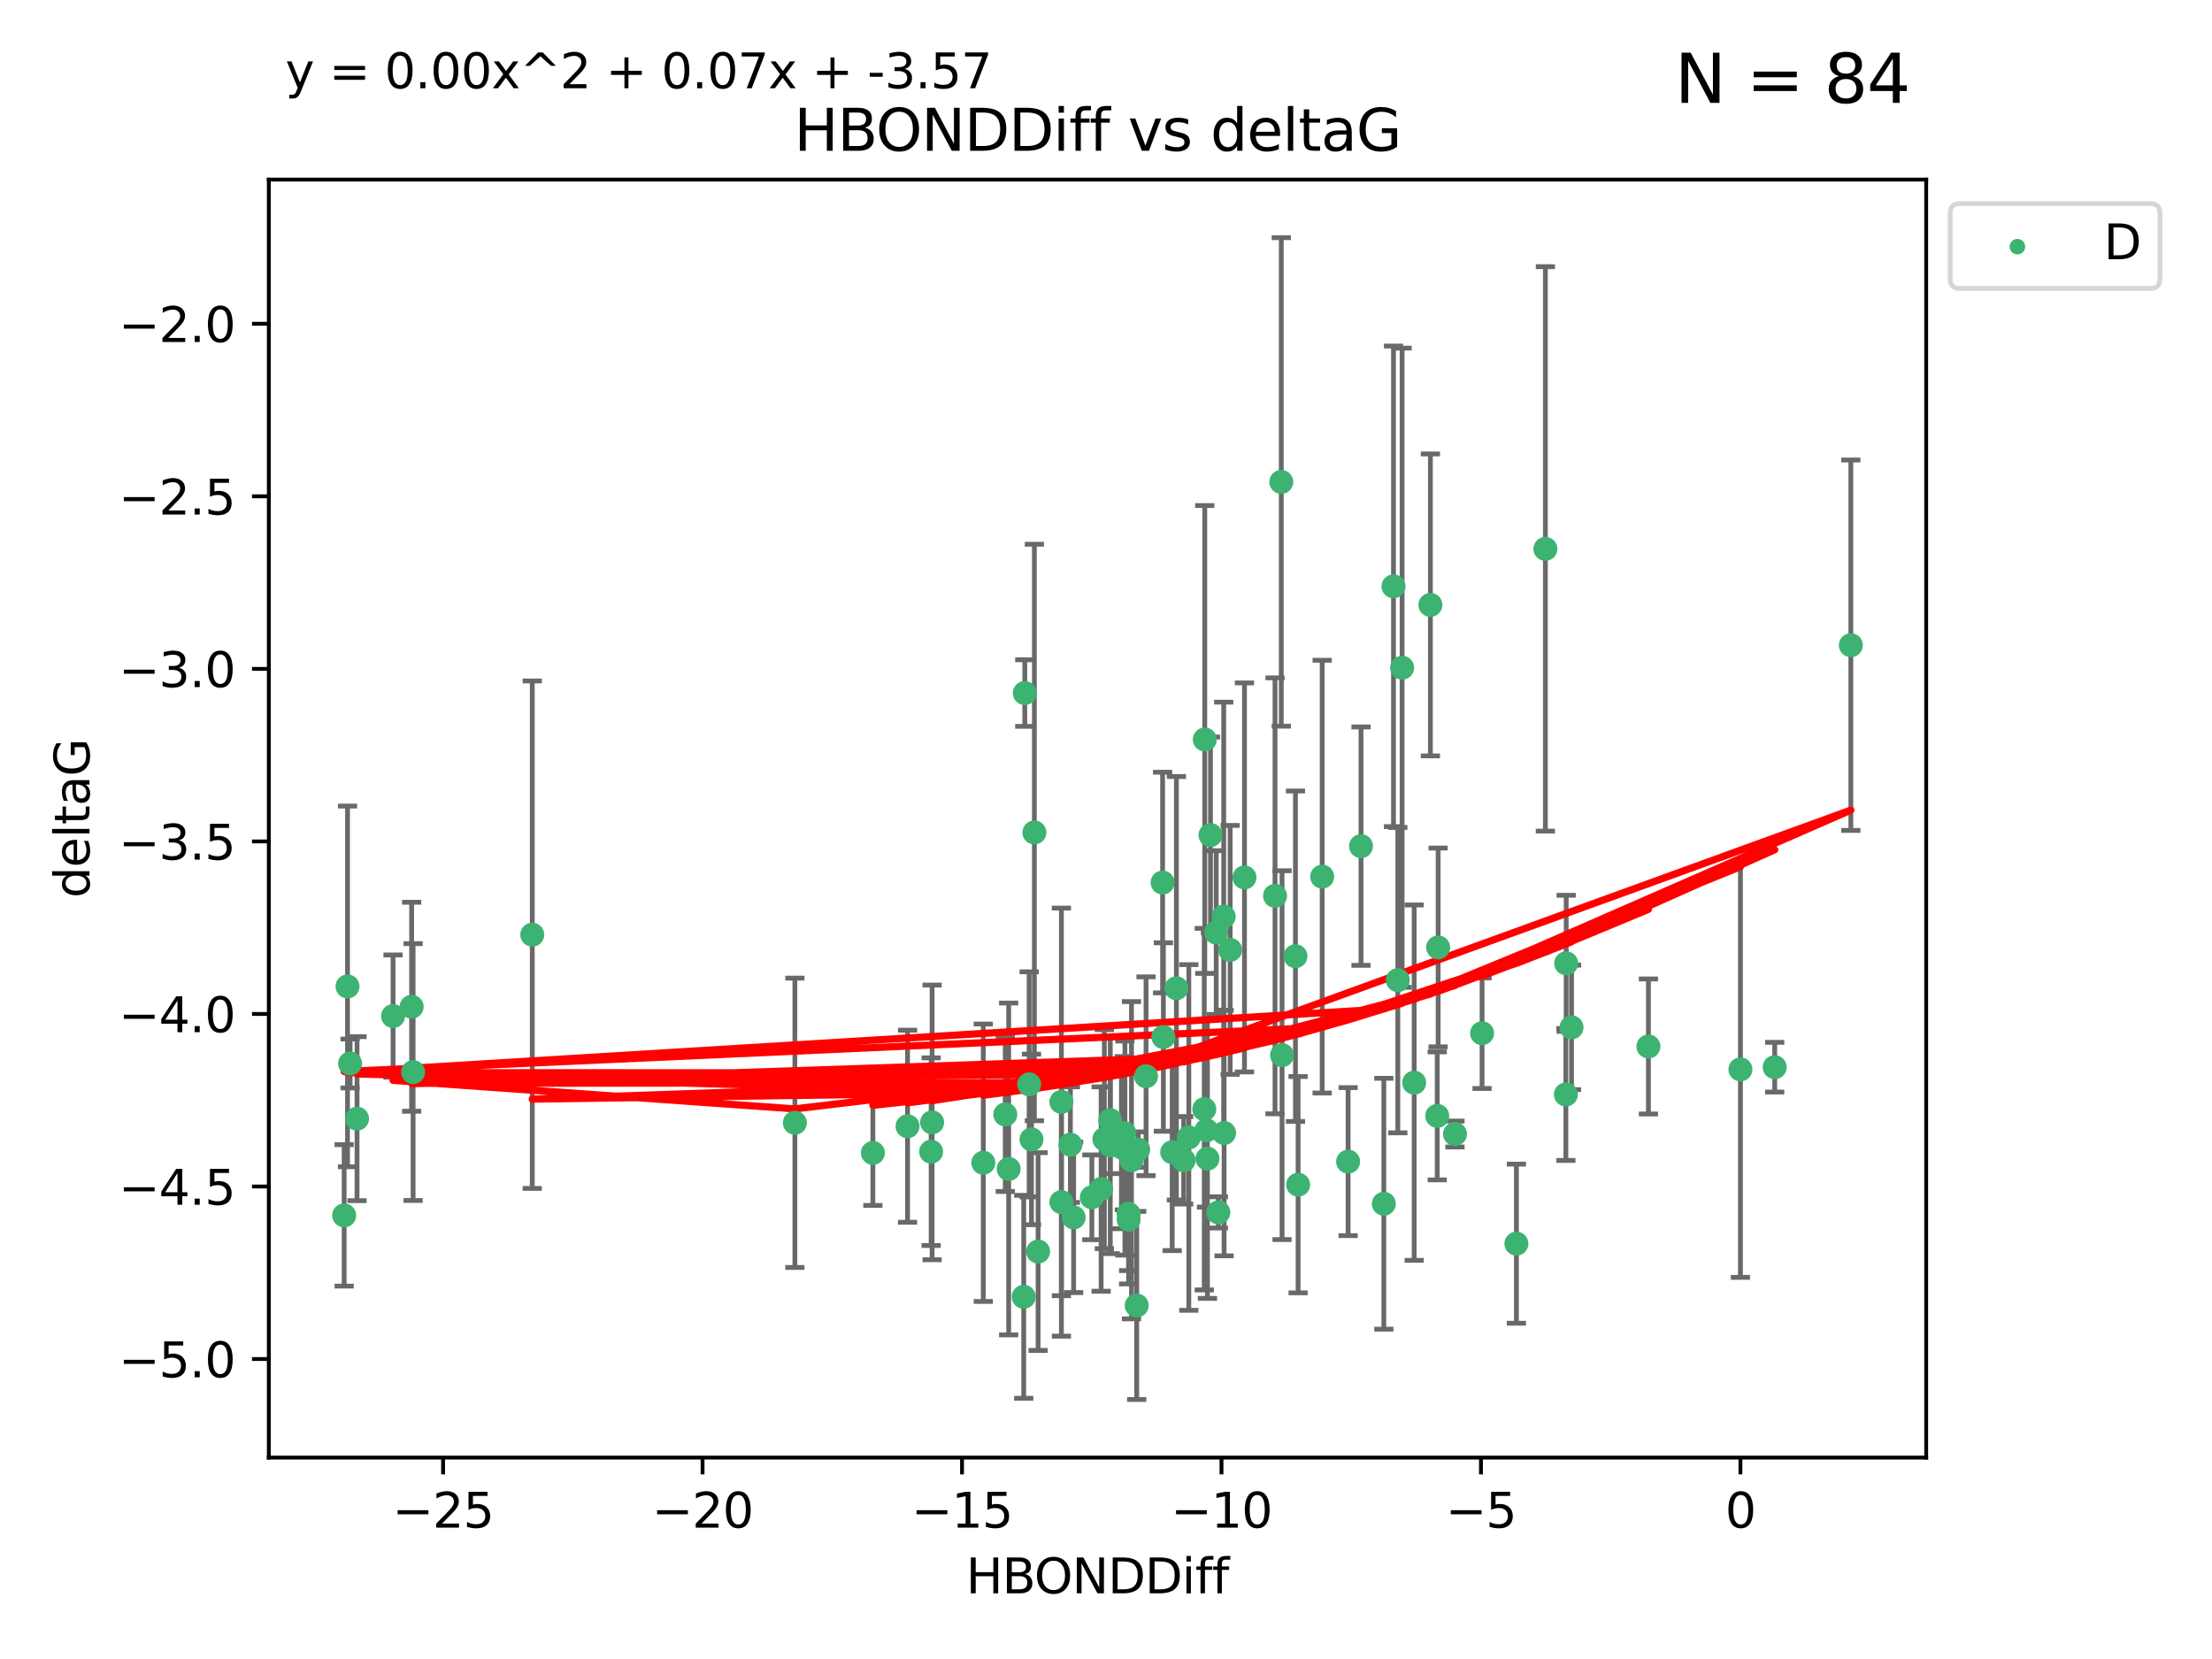 <?xml version="1.0" encoding="utf-8" standalone="no"?>
<!DOCTYPE svg PUBLIC "-//W3C//DTD SVG 1.1//EN"
  "http://www.w3.org/Graphics/SVG/1.1/DTD/svg11.dtd">
<svg xmlns:xlink="http://www.w3.org/1999/xlink" width="460.8pt" height="345.6pt" viewBox="0 0 460.8 345.6" xmlns="http://www.w3.org/2000/svg" version="1.1">
 <defs>
  <style type="text/css">*{stroke-linejoin: round; stroke-linecap: butt}</style>
 </defs>
 <g id="figure_1">
  <g id="patch_1">
   <path d="M 0 345.6 
L 460.8 345.6 
L 460.8 0 
L 0 0 
z
" style="fill: #ffffff"/>
  </g>
  <g id="axes_1">
   <g id="patch_2">
    <path d="M 56 303.64 
L 401.26 303.64 
L 401.26 37.411 
L 56 37.411 
z
" style="fill: #ffffff"/>
   </g>
   <g id="PathCollection_1">
    <defs>
     <path id="me9e0c5f91e" d="M 0 1.118 
C 0.297 1.118 0.581 1 0.791 0.791 
C 1 0.581 1.118 0.297 1.118 0 
C 1.118 -0.297 1 -0.581 0.791 -0.791 
C 0.581 -1 0.297 -1.118 0 -1.118 
C -0.297 -1.118 -0.581 -1 -0.791 -0.791 
C -1 -0.581 -1.118 -0.297 -1.118 0 
C -1.118 0.297 -1 0.581 -0.791 0.791 
C -0.581 1 -0.297 1.118 0 1.118 
z
" style="stroke: #3cb371"/>
    </defs>
    <g clip-path="url(#p59208f40dd)">
     <use xlink:href="#me9e0c5f91e" x="270.419" y="246.793" style="fill: #3cb371; stroke: #3cb371"/>
     <use xlink:href="#me9e0c5f91e" x="222.98" y="238.454" style="fill: #3cb371; stroke: #3cb371"/>
     <use xlink:href="#me9e0c5f91e" x="181.839" y="240.171" style="fill: #3cb371; stroke: #3cb371"/>
     <use xlink:href="#me9e0c5f91e" x="221.11" y="250.417" style="fill: #3cb371; stroke: #3cb371"/>
     <use xlink:href="#me9e0c5f91e" x="216.255" y="260.721" style="fill: #3cb371; stroke: #3cb371"/>
     <use xlink:href="#me9e0c5f91e" x="221.106" y="229.543" style="fill: #3cb371; stroke: #3cb371"/>
     <use xlink:href="#me9e0c5f91e" x="235.111" y="252.873" style="fill: #3cb371; stroke: #3cb371"/>
     <use xlink:href="#me9e0c5f91e" x="72.929" y="221.547" style="fill: #3cb371; stroke: #3cb371"/>
     <use xlink:href="#me9e0c5f91e" x="235.118" y="254.066" style="fill: #3cb371; stroke: #3cb371"/>
     <use xlink:href="#me9e0c5f91e" x="213.261" y="270.15" style="fill: #3cb371; stroke: #3cb371"/>
     <use xlink:href="#me9e0c5f91e" x="74.377" y="233.035" style="fill: #3cb371; stroke: #3cb371"/>
     <use xlink:href="#me9e0c5f91e" x="210.124" y="243.514" style="fill: #3cb371; stroke: #3cb371"/>
     <use xlink:href="#me9e0c5f91e" x="209.417" y="232.168" style="fill: #3cb371; stroke: #3cb371"/>
     <use xlink:href="#me9e0c5f91e" x="110.879" y="194.715" style="fill: #3cb371; stroke: #3cb371"/>
     <use xlink:href="#me9e0c5f91e" x="227.451" y="249.418" style="fill: #3cb371; stroke: #3cb371"/>
     <use xlink:href="#me9e0c5f91e" x="189.059" y="234.611" style="fill: #3cb371; stroke: #3cb371"/>
     <use xlink:href="#me9e0c5f91e" x="283.525" y="176.267" style="fill: #3cb371; stroke: #3cb371"/>
     <use xlink:href="#me9e0c5f91e" x="193.974" y="239.918" style="fill: #3cb371; stroke: #3cb371"/>
     <use xlink:href="#me9e0c5f91e" x="255.003" y="236.027" style="fill: #3cb371; stroke: #3cb371"/>
     <use xlink:href="#me9e0c5f91e" x="256.26" y="197.88" style="fill: #3cb371; stroke: #3cb371"/>
     <use xlink:href="#me9e0c5f91e" x="238.738" y="224.202" style="fill: #3cb371; stroke: #3cb371"/>
     <use xlink:href="#me9e0c5f91e" x="85.752" y="209.725" style="fill: #3cb371; stroke: #3cb371"/>
     <use xlink:href="#me9e0c5f91e" x="223.658" y="253.607" style="fill: #3cb371; stroke: #3cb371"/>
     <use xlink:href="#me9e0c5f91e" x="252.168" y="173.961" style="fill: #3cb371; stroke: #3cb371"/>
     <use xlink:href="#me9e0c5f91e" x="194.174" y="233.818" style="fill: #3cb371; stroke: #3cb371"/>
     <use xlink:href="#me9e0c5f91e" x="245.067" y="205.87" style="fill: #3cb371; stroke: #3cb371"/>
     <use xlink:href="#me9e0c5f91e" x="165.588" y="233.896" style="fill: #3cb371; stroke: #3cb371"/>
     <use xlink:href="#me9e0c5f91e" x="81.879" y="211.668" style="fill: #3cb371; stroke: #3cb371"/>
     <use xlink:href="#me9e0c5f91e" x="234.225" y="236.07" style="fill: #3cb371; stroke: #3cb371"/>
     <use xlink:href="#me9e0c5f91e" x="251.335" y="235.461" style="fill: #3cb371; stroke: #3cb371"/>
     <use xlink:href="#me9e0c5f91e" x="86.057" y="223.331" style="fill: #3cb371; stroke: #3cb371"/>
     <use xlink:href="#me9e0c5f91e" x="242.354" y="216.031" style="fill: #3cb371; stroke: #3cb371"/>
     <use xlink:href="#me9e0c5f91e" x="235.708" y="241.694" style="fill: #3cb371; stroke: #3cb371"/>
     <use xlink:href="#me9e0c5f91e" x="244.187" y="240.025" style="fill: #3cb371; stroke: #3cb371"/>
     <use xlink:href="#me9e0c5f91e" x="230.059" y="237.303" style="fill: #3cb371; stroke: #3cb371"/>
     <use xlink:href="#me9e0c5f91e" x="251.529" y="241.366" style="fill: #3cb371; stroke: #3cb371"/>
     <use xlink:href="#me9e0c5f91e" x="259.248" y="182.782" style="fill: #3cb371; stroke: #3cb371"/>
     <use xlink:href="#me9e0c5f91e" x="214.876" y="237.36" style="fill: #3cb371; stroke: #3cb371"/>
     <use xlink:href="#me9e0c5f91e" x="236.797" y="271.949" style="fill: #3cb371; stroke: #3cb371"/>
     <use xlink:href="#me9e0c5f91e" x="231.29" y="238.6" style="fill: #3cb371; stroke: #3cb371"/>
     <use xlink:href="#me9e0c5f91e" x="250.872" y="231.056" style="fill: #3cb371; stroke: #3cb371"/>
     <use xlink:href="#me9e0c5f91e" x="233.613" y="239.009" style="fill: #3cb371; stroke: #3cb371"/>
     <use xlink:href="#me9e0c5f91e" x="213.482" y="144.377" style="fill: #3cb371; stroke: #3cb371"/>
     <use xlink:href="#me9e0c5f91e" x="231.283" y="233.344" style="fill: #3cb371; stroke: #3cb371"/>
     <use xlink:href="#me9e0c5f91e" x="303.098" y="236.238" style="fill: #3cb371; stroke: #3cb371"/>
     <use xlink:href="#me9e0c5f91e" x="246.583" y="241.716" style="fill: #3cb371; stroke: #3cb371"/>
     <use xlink:href="#me9e0c5f91e" x="247.652" y="236.958" style="fill: #3cb371; stroke: #3cb371"/>
     <use xlink:href="#me9e0c5f91e" x="204.838" y="242.221" style="fill: #3cb371; stroke: #3cb371"/>
     <use xlink:href="#me9e0c5f91e" x="214.392" y="225.89" style="fill: #3cb371; stroke: #3cb371"/>
     <use xlink:href="#me9e0c5f91e" x="229.383" y="247.699" style="fill: #3cb371; stroke: #3cb371"/>
     <use xlink:href="#me9e0c5f91e" x="253.359" y="194.266" style="fill: #3cb371; stroke: #3cb371"/>
     <use xlink:href="#me9e0c5f91e" x="254.923" y="190.94" style="fill: #3cb371; stroke: #3cb371"/>
     <use xlink:href="#me9e0c5f91e" x="253.802" y="252.566" style="fill: #3cb371; stroke: #3cb371"/>
     <use xlink:href="#me9e0c5f91e" x="237.103" y="239.477" style="fill: #3cb371; stroke: #3cb371"/>
     <use xlink:href="#me9e0c5f91e" x="234.34" y="239.166" style="fill: #3cb371; stroke: #3cb371"/>
     <use xlink:href="#me9e0c5f91e" x="385.566" y="134.408" style="fill: #3cb371; stroke: #3cb371"/>
     <use xlink:href="#me9e0c5f91e" x="297.978" y="126.013" style="fill: #3cb371; stroke: #3cb371"/>
     <use xlink:href="#me9e0c5f91e" x="265.61" y="186.619" style="fill: #3cb371; stroke: #3cb371"/>
     <use xlink:href="#me9e0c5f91e" x="242.192" y="183.851" style="fill: #3cb371; stroke: #3cb371"/>
     <use xlink:href="#me9e0c5f91e" x="292.085" y="139.098" style="fill: #3cb371; stroke: #3cb371"/>
     <use xlink:href="#me9e0c5f91e" x="280.836" y="241.988" style="fill: #3cb371; stroke: #3cb371"/>
     <use xlink:href="#me9e0c5f91e" x="269.868" y="199.194" style="fill: #3cb371; stroke: #3cb371"/>
     <use xlink:href="#me9e0c5f91e" x="250.974" y="154.046" style="fill: #3cb371; stroke: #3cb371"/>
     <use xlink:href="#me9e0c5f91e" x="215.479" y="173.417" style="fill: #3cb371; stroke: #3cb371"/>
     <use xlink:href="#me9e0c5f91e" x="275.432" y="182.62" style="fill: #3cb371; stroke: #3cb371"/>
     <use xlink:href="#me9e0c5f91e" x="71.694" y="253.189" style="fill: #3cb371; stroke: #3cb371"/>
     <use xlink:href="#me9e0c5f91e" x="72.394" y="205.493" style="fill: #3cb371; stroke: #3cb371"/>
     <use xlink:href="#me9e0c5f91e" x="288.277" y="250.763" style="fill: #3cb371; stroke: #3cb371"/>
     <use xlink:href="#me9e0c5f91e" x="326.198" y="228.002" style="fill: #3cb371; stroke: #3cb371"/>
     <use xlink:href="#me9e0c5f91e" x="290.291" y="122.142" style="fill: #3cb371; stroke: #3cb371"/>
     <use xlink:href="#me9e0c5f91e" x="266.913" y="100.396" style="fill: #3cb371; stroke: #3cb371"/>
     <use xlink:href="#me9e0c5f91e" x="327.38" y="214.022" style="fill: #3cb371; stroke: #3cb371"/>
     <use xlink:href="#me9e0c5f91e" x="299.59" y="197.367" style="fill: #3cb371; stroke: #3cb371"/>
     <use xlink:href="#me9e0c5f91e" x="299.398" y="232.459" style="fill: #3cb371; stroke: #3cb371"/>
     <use xlink:href="#me9e0c5f91e" x="343.396" y="218" style="fill: #3cb371; stroke: #3cb371"/>
     <use xlink:href="#me9e0c5f91e" x="321.933" y="114.342" style="fill: #3cb371; stroke: #3cb371"/>
     <use xlink:href="#me9e0c5f91e" x="369.704" y="222.314" style="fill: #3cb371; stroke: #3cb371"/>
     <use xlink:href="#me9e0c5f91e" x="291.191" y="204.183" style="fill: #3cb371; stroke: #3cb371"/>
     <use xlink:href="#me9e0c5f91e" x="362.564" y="222.773" style="fill: #3cb371; stroke: #3cb371"/>
     <use xlink:href="#me9e0c5f91e" x="294.6" y="225.537" style="fill: #3cb371; stroke: #3cb371"/>
     <use xlink:href="#me9e0c5f91e" x="267.073" y="219.806" style="fill: #3cb371; stroke: #3cb371"/>
     <use xlink:href="#me9e0c5f91e" x="315.895" y="259.078" style="fill: #3cb371; stroke: #3cb371"/>
     <use xlink:href="#me9e0c5f91e" x="326.266" y="200.676" style="fill: #3cb371; stroke: #3cb371"/>
     <use xlink:href="#me9e0c5f91e" x="308.742" y="215.239" style="fill: #3cb371; stroke: #3cb371"/>
    </g>
   </g>
   <g id="matplotlib.axis_1">
    <g id="xtick_1">
     <g id="line2d_1">
      <defs>
       <path id="m06cebf3f7d" d="M 0 0 
L 0 3.5 
" style="stroke: #000000; stroke-width: 0.8"/>
      </defs>
      <g>
       <use xlink:href="#m06cebf3f7d" x="92.303" y="303.64" style="stroke: #000000; stroke-width: 0.8"/>
      </g>
     </g>
     <g id="text_1">
      <!-- −25 -->
      <g transform="translate(81.75 318.238)scale(0.1 -0.1)">
       <defs>
        <path id="DejaVuSans-2212" d="M 678 2272 
L 4684 2272 
L 4684 1741 
L 678 1741 
L 678 2272 
z
" transform="scale(0.016)"/>
        <path id="DejaVuSans-32" d="M 1228 531 
L 3431 531 
L 3431 0 
L 469 0 
L 469 531 
Q 828 903 1448 1529 
Q 2069 2156 2228 2338 
Q 2531 2678 2651 2914 
Q 2772 3150 2772 3378 
Q 2772 3750 2511 3984 
Q 2250 4219 1831 4219 
Q 1534 4219 1204 4116 
Q 875 4013 500 3803 
L 500 4441 
Q 881 4594 1212 4672 
Q 1544 4750 1819 4750 
Q 2544 4750 2975 4387 
Q 3406 4025 3406 3419 
Q 3406 3131 3298 2873 
Q 3191 2616 2906 2266 
Q 2828 2175 2409 1742 
Q 1991 1309 1228 531 
z
" transform="scale(0.016)"/>
        <path id="DejaVuSans-35" d="M 691 4666 
L 3169 4666 
L 3169 4134 
L 1269 4134 
L 1269 2991 
Q 1406 3038 1543 3061 
Q 1681 3084 1819 3084 
Q 2600 3084 3056 2656 
Q 3513 2228 3513 1497 
Q 3513 744 3044 326 
Q 2575 -91 1722 -91 
Q 1428 -91 1123 -41 
Q 819 9 494 109 
L 494 744 
Q 775 591 1075 516 
Q 1375 441 1709 441 
Q 2250 441 2565 725 
Q 2881 1009 2881 1497 
Q 2881 1984 2565 2268 
Q 2250 2553 1709 2553 
Q 1456 2553 1204 2497 
Q 953 2441 691 2322 
L 691 4666 
z
" transform="scale(0.016)"/>
       </defs>
       <use xlink:href="#DejaVuSans-2212"/>
       <use xlink:href="#DejaVuSans-32" x="83.789"/>
       <use xlink:href="#DejaVuSans-35" x="147.412"/>
      </g>
     </g>
    </g>
    <g id="xtick_2">
     <g id="line2d_2">
      <g>
       <use xlink:href="#m06cebf3f7d" x="146.355" y="303.64" style="stroke: #000000; stroke-width: 0.8"/>
      </g>
     </g>
     <g id="text_2">
      <!-- −20 -->
      <g transform="translate(135.803 318.238)scale(0.1 -0.1)">
       <defs>
        <path id="DejaVuSans-30" d="M 2034 4250 
Q 1547 4250 1301 3770 
Q 1056 3291 1056 2328 
Q 1056 1369 1301 889 
Q 1547 409 2034 409 
Q 2525 409 2770 889 
Q 3016 1369 3016 2328 
Q 3016 3291 2770 3770 
Q 2525 4250 2034 4250 
z
M 2034 4750 
Q 2819 4750 3233 4129 
Q 3647 3509 3647 2328 
Q 3647 1150 3233 529 
Q 2819 -91 2034 -91 
Q 1250 -91 836 529 
Q 422 1150 422 2328 
Q 422 3509 836 4129 
Q 1250 4750 2034 4750 
z
" transform="scale(0.016)"/>
       </defs>
       <use xlink:href="#DejaVuSans-2212"/>
       <use xlink:href="#DejaVuSans-32" x="83.789"/>
       <use xlink:href="#DejaVuSans-30" x="147.412"/>
      </g>
     </g>
    </g>
    <g id="xtick_3">
     <g id="line2d_3">
      <g>
       <use xlink:href="#m06cebf3f7d" x="200.407" y="303.64" style="stroke: #000000; stroke-width: 0.8"/>
      </g>
     </g>
     <g id="text_3">
      <!-- −15 -->
      <g transform="translate(189.855 318.238)scale(0.1 -0.1)">
       <defs>
        <path id="DejaVuSans-31" d="M 794 531 
L 1825 531 
L 1825 4091 
L 703 3866 
L 703 4441 
L 1819 4666 
L 2450 4666 
L 2450 531 
L 3481 531 
L 3481 0 
L 794 0 
L 794 531 
z
" transform="scale(0.016)"/>
       </defs>
       <use xlink:href="#DejaVuSans-2212"/>
       <use xlink:href="#DejaVuSans-31" x="83.789"/>
       <use xlink:href="#DejaVuSans-35" x="147.412"/>
      </g>
     </g>
    </g>
    <g id="xtick_4">
     <g id="line2d_4">
      <g>
       <use xlink:href="#m06cebf3f7d" x="254.459" y="303.64" style="stroke: #000000; stroke-width: 0.8"/>
      </g>
     </g>
     <g id="text_4">
      <!-- −10 -->
      <g transform="translate(243.907 318.238)scale(0.1 -0.1)">
       <use xlink:href="#DejaVuSans-2212"/>
       <use xlink:href="#DejaVuSans-31" x="83.789"/>
       <use xlink:href="#DejaVuSans-30" x="147.412"/>
      </g>
     </g>
    </g>
    <g id="xtick_5">
     <g id="line2d_5">
      <g>
       <use xlink:href="#m06cebf3f7d" x="308.512" y="303.64" style="stroke: #000000; stroke-width: 0.8"/>
      </g>
     </g>
     <g id="text_5">
      <!-- −5 -->
      <g transform="translate(301.141 318.238)scale(0.1 -0.1)">
       <use xlink:href="#DejaVuSans-2212"/>
       <use xlink:href="#DejaVuSans-35" x="83.789"/>
      </g>
     </g>
    </g>
    <g id="xtick_6">
     <g id="line2d_6">
      <g>
       <use xlink:href="#m06cebf3f7d" x="362.564" y="303.64" style="stroke: #000000; stroke-width: 0.8"/>
      </g>
     </g>
     <g id="text_6">
      <!-- 0 -->
      <g transform="translate(359.383 318.238)scale(0.1 -0.1)">
       <use xlink:href="#DejaVuSans-30"/>
      </g>
     </g>
    </g>
    <g id="text_7">
     <!-- HBONDDiff -->
     <g transform="translate(201.241 331.917)scale(0.1 -0.1)">
      <defs>
       <path id="DejaVuSans-48" d="M 628 4666 
L 1259 4666 
L 1259 2753 
L 3553 2753 
L 3553 4666 
L 4184 4666 
L 4184 0 
L 3553 0 
L 3553 2222 
L 1259 2222 
L 1259 0 
L 628 0 
L 628 4666 
z
" transform="scale(0.016)"/>
       <path id="DejaVuSans-42" d="M 1259 2228 
L 1259 519 
L 2272 519 
Q 2781 519 3026 730 
Q 3272 941 3272 1375 
Q 3272 1813 3026 2020 
Q 2781 2228 2272 2228 
L 1259 2228 
z
M 1259 4147 
L 1259 2741 
L 2194 2741 
Q 2656 2741 2882 2914 
Q 3109 3088 3109 3444 
Q 3109 3797 2882 3972 
Q 2656 4147 2194 4147 
L 1259 4147 
z
M 628 4666 
L 2241 4666 
Q 2963 4666 3353 4366 
Q 3744 4066 3744 3513 
Q 3744 3084 3544 2831 
Q 3344 2578 2956 2516 
Q 3422 2416 3680 2098 
Q 3938 1781 3938 1306 
Q 3938 681 3513 340 
Q 3088 0 2303 0 
L 628 0 
L 628 4666 
z
" transform="scale(0.016)"/>
       <path id="DejaVuSans-4f" d="M 2522 4238 
Q 1834 4238 1429 3725 
Q 1025 3213 1025 2328 
Q 1025 1447 1429 934 
Q 1834 422 2522 422 
Q 3209 422 3611 934 
Q 4013 1447 4013 2328 
Q 4013 3213 3611 3725 
Q 3209 4238 2522 4238 
z
M 2522 4750 
Q 3503 4750 4090 4092 
Q 4678 3434 4678 2328 
Q 4678 1225 4090 567 
Q 3503 -91 2522 -91 
Q 1538 -91 948 565 
Q 359 1222 359 2328 
Q 359 3434 948 4092 
Q 1538 4750 2522 4750 
z
" transform="scale(0.016)"/>
       <path id="DejaVuSans-4e" d="M 628 4666 
L 1478 4666 
L 3547 763 
L 3547 4666 
L 4159 4666 
L 4159 0 
L 3309 0 
L 1241 3903 
L 1241 0 
L 628 0 
L 628 4666 
z
" transform="scale(0.016)"/>
       <path id="DejaVuSans-44" d="M 1259 4147 
L 1259 519 
L 2022 519 
Q 2988 519 3436 956 
Q 3884 1394 3884 2338 
Q 3884 3275 3436 3711 
Q 2988 4147 2022 4147 
L 1259 4147 
z
M 628 4666 
L 1925 4666 
Q 3281 4666 3915 4102 
Q 4550 3538 4550 2338 
Q 4550 1131 3912 565 
Q 3275 0 1925 0 
L 628 0 
L 628 4666 
z
" transform="scale(0.016)"/>
       <path id="DejaVuSans-69" d="M 603 3500 
L 1178 3500 
L 1178 0 
L 603 0 
L 603 3500 
z
M 603 4863 
L 1178 4863 
L 1178 4134 
L 603 4134 
L 603 4863 
z
" transform="scale(0.016)"/>
       <path id="DejaVuSans-66" d="M 2375 4863 
L 2375 4384 
L 1825 4384 
Q 1516 4384 1395 4259 
Q 1275 4134 1275 3809 
L 1275 3500 
L 2222 3500 
L 2222 3053 
L 1275 3053 
L 1275 0 
L 697 0 
L 697 3053 
L 147 3053 
L 147 3500 
L 697 3500 
L 697 3744 
Q 697 4328 969 4595 
Q 1241 4863 1831 4863 
L 2375 4863 
z
" transform="scale(0.016)"/>
      </defs>
      <use xlink:href="#DejaVuSans-48"/>
      <use xlink:href="#DejaVuSans-42" x="75.195"/>
      <use xlink:href="#DejaVuSans-4f" x="142.049"/>
      <use xlink:href="#DejaVuSans-4e" x="220.76"/>
      <use xlink:href="#DejaVuSans-44" x="295.564"/>
      <use xlink:href="#DejaVuSans-44" x="372.566"/>
      <use xlink:href="#DejaVuSans-69" x="449.568"/>
      <use xlink:href="#DejaVuSans-66" x="477.352"/>
      <use xlink:href="#DejaVuSans-66" x="512.557"/>
     </g>
    </g>
   </g>
   <g id="matplotlib.axis_2">
    <g id="ytick_1">
     <g id="line2d_7">
      <defs>
       <path id="m7e3142addd" d="M 0 0 
L -3.5 0 
" style="stroke: #000000; stroke-width: 0.8"/>
      </defs>
      <g>
       <use xlink:href="#m7e3142addd" x="56" y="283.11" style="stroke: #000000; stroke-width: 0.8"/>
      </g>
     </g>
     <g id="text_8">
      <!-- −5.0 -->
      <g transform="translate(24.717 286.91)scale(0.1 -0.1)">
       <defs>
        <path id="DejaVuSans-2e" d="M 684 794 
L 1344 794 
L 1344 0 
L 684 0 
L 684 794 
z
" transform="scale(0.016)"/>
       </defs>
       <use xlink:href="#DejaVuSans-2212"/>
       <use xlink:href="#DejaVuSans-35" x="83.789"/>
       <use xlink:href="#DejaVuSans-2e" x="147.412"/>
       <use xlink:href="#DejaVuSans-30" x="179.199"/>
      </g>
     </g>
    </g>
    <g id="ytick_2">
     <g id="line2d_8">
      <g>
       <use xlink:href="#m7e3142addd" x="56" y="247.167" style="stroke: #000000; stroke-width: 0.8"/>
      </g>
     </g>
     <g id="text_9">
      <!-- −4.5 -->
      <g transform="translate(24.717 250.966)scale(0.1 -0.1)">
       <defs>
        <path id="DejaVuSans-34" d="M 2419 4116 
L 825 1625 
L 2419 1625 
L 2419 4116 
z
M 2253 4666 
L 3047 4666 
L 3047 1625 
L 3713 1625 
L 3713 1100 
L 3047 1100 
L 3047 0 
L 2419 0 
L 2419 1100 
L 313 1100 
L 313 1709 
L 2253 4666 
z
" transform="scale(0.016)"/>
       </defs>
       <use xlink:href="#DejaVuSans-2212"/>
       <use xlink:href="#DejaVuSans-34" x="83.789"/>
       <use xlink:href="#DejaVuSans-2e" x="147.412"/>
       <use xlink:href="#DejaVuSans-35" x="179.199"/>
      </g>
     </g>
    </g>
    <g id="ytick_3">
     <g id="line2d_9">
      <g>
       <use xlink:href="#m7e3142addd" x="56" y="211.223" style="stroke: #000000; stroke-width: 0.8"/>
      </g>
     </g>
     <g id="text_10">
      <!-- −4.0 -->
      <g transform="translate(24.717 215.022)scale(0.1 -0.1)">
       <use xlink:href="#DejaVuSans-2212"/>
       <use xlink:href="#DejaVuSans-34" x="83.789"/>
       <use xlink:href="#DejaVuSans-2e" x="147.412"/>
       <use xlink:href="#DejaVuSans-30" x="179.199"/>
      </g>
     </g>
    </g>
    <g id="ytick_4">
     <g id="line2d_10">
      <g>
       <use xlink:href="#m7e3142addd" x="56" y="175.279" style="stroke: #000000; stroke-width: 0.8"/>
      </g>
     </g>
     <g id="text_11">
      <!-- −3.5 -->
      <g transform="translate(24.717 179.078)scale(0.1 -0.1)">
       <defs>
        <path id="DejaVuSans-33" d="M 2597 2516 
Q 3050 2419 3304 2112 
Q 3559 1806 3559 1356 
Q 3559 666 3084 287 
Q 2609 -91 1734 -91 
Q 1441 -91 1130 -33 
Q 819 25 488 141 
L 488 750 
Q 750 597 1062 519 
Q 1375 441 1716 441 
Q 2309 441 2620 675 
Q 2931 909 2931 1356 
Q 2931 1769 2642 2001 
Q 2353 2234 1838 2234 
L 1294 2234 
L 1294 2753 
L 1863 2753 
Q 2328 2753 2575 2939 
Q 2822 3125 2822 3475 
Q 2822 3834 2567 4026 
Q 2313 4219 1838 4219 
Q 1578 4219 1281 4162 
Q 984 4106 628 3988 
L 628 4550 
Q 988 4650 1302 4700 
Q 1616 4750 1894 4750 
Q 2613 4750 3031 4423 
Q 3450 4097 3450 3541 
Q 3450 3153 3228 2886 
Q 3006 2619 2597 2516 
z
" transform="scale(0.016)"/>
       </defs>
       <use xlink:href="#DejaVuSans-2212"/>
       <use xlink:href="#DejaVuSans-33" x="83.789"/>
       <use xlink:href="#DejaVuSans-2e" x="147.412"/>
       <use xlink:href="#DejaVuSans-35" x="179.199"/>
      </g>
     </g>
    </g>
    <g id="ytick_5">
     <g id="line2d_11">
      <g>
       <use xlink:href="#m7e3142addd" x="56" y="139.335" style="stroke: #000000; stroke-width: 0.8"/>
      </g>
     </g>
     <g id="text_12">
      <!-- −3.0 -->
      <g transform="translate(24.717 143.135)scale(0.1 -0.1)">
       <use xlink:href="#DejaVuSans-2212"/>
       <use xlink:href="#DejaVuSans-33" x="83.789"/>
       <use xlink:href="#DejaVuSans-2e" x="147.412"/>
       <use xlink:href="#DejaVuSans-30" x="179.199"/>
      </g>
     </g>
    </g>
    <g id="ytick_6">
     <g id="line2d_12">
      <g>
       <use xlink:href="#m7e3142addd" x="56" y="103.392" style="stroke: #000000; stroke-width: 0.8"/>
      </g>
     </g>
     <g id="text_13">
      <!-- −2.5 -->
      <g transform="translate(24.717 107.191)scale(0.1 -0.1)">
       <use xlink:href="#DejaVuSans-2212"/>
       <use xlink:href="#DejaVuSans-32" x="83.789"/>
       <use xlink:href="#DejaVuSans-2e" x="147.412"/>
       <use xlink:href="#DejaVuSans-35" x="179.199"/>
      </g>
     </g>
    </g>
    <g id="ytick_7">
     <g id="line2d_13">
      <g>
       <use xlink:href="#m7e3142addd" x="56" y="67.448" style="stroke: #000000; stroke-width: 0.8"/>
      </g>
     </g>
     <g id="text_14">
      <!-- −2.0 -->
      <g transform="translate(24.717 71.247)scale(0.1 -0.1)">
       <use xlink:href="#DejaVuSans-2212"/>
       <use xlink:href="#DejaVuSans-32" x="83.789"/>
       <use xlink:href="#DejaVuSans-2e" x="147.412"/>
       <use xlink:href="#DejaVuSans-30" x="179.199"/>
      </g>
     </g>
    </g>
    <g id="text_15">
     <!-- deltaG -->
     <g transform="translate(18.637 187.064)rotate(-90)scale(0.1 -0.1)">
      <defs>
       <path id="DejaVuSans-64" d="M 2906 2969 
L 2906 4863 
L 3481 4863 
L 3481 0 
L 2906 0 
L 2906 525 
Q 2725 213 2448 61 
Q 2172 -91 1784 -91 
Q 1150 -91 751 415 
Q 353 922 353 1747 
Q 353 2572 751 3078 
Q 1150 3584 1784 3584 
Q 2172 3584 2448 3432 
Q 2725 3281 2906 2969 
z
M 947 1747 
Q 947 1113 1208 752 
Q 1469 391 1925 391 
Q 2381 391 2643 752 
Q 2906 1113 2906 1747 
Q 2906 2381 2643 2742 
Q 2381 3103 1925 3103 
Q 1469 3103 1208 2742 
Q 947 2381 947 1747 
z
" transform="scale(0.016)"/>
       <path id="DejaVuSans-65" d="M 3597 1894 
L 3597 1613 
L 953 1613 
Q 991 1019 1311 708 
Q 1631 397 2203 397 
Q 2534 397 2845 478 
Q 3156 559 3463 722 
L 3463 178 
Q 3153 47 2828 -22 
Q 2503 -91 2169 -91 
Q 1331 -91 842 396 
Q 353 884 353 1716 
Q 353 2575 817 3079 
Q 1281 3584 2069 3584 
Q 2775 3584 3186 3129 
Q 3597 2675 3597 1894 
z
M 3022 2063 
Q 3016 2534 2758 2815 
Q 2500 3097 2075 3097 
Q 1594 3097 1305 2825 
Q 1016 2553 972 2059 
L 3022 2063 
z
" transform="scale(0.016)"/>
       <path id="DejaVuSans-6c" d="M 603 4863 
L 1178 4863 
L 1178 0 
L 603 0 
L 603 4863 
z
" transform="scale(0.016)"/>
       <path id="DejaVuSans-74" d="M 1172 4494 
L 1172 3500 
L 2356 3500 
L 2356 3053 
L 1172 3053 
L 1172 1153 
Q 1172 725 1289 603 
Q 1406 481 1766 481 
L 2356 481 
L 2356 0 
L 1766 0 
Q 1100 0 847 248 
Q 594 497 594 1153 
L 594 3053 
L 172 3053 
L 172 3500 
L 594 3500 
L 594 4494 
L 1172 4494 
z
" transform="scale(0.016)"/>
       <path id="DejaVuSans-61" d="M 2194 1759 
Q 1497 1759 1228 1600 
Q 959 1441 959 1056 
Q 959 750 1161 570 
Q 1363 391 1709 391 
Q 2188 391 2477 730 
Q 2766 1069 2766 1631 
L 2766 1759 
L 2194 1759 
z
M 3341 1997 
L 3341 0 
L 2766 0 
L 2766 531 
Q 2569 213 2275 61 
Q 1981 -91 1556 -91 
Q 1019 -91 701 211 
Q 384 513 384 1019 
Q 384 1609 779 1909 
Q 1175 2209 1959 2209 
L 2766 2209 
L 2766 2266 
Q 2766 2663 2505 2880 
Q 2244 3097 1772 3097 
Q 1472 3097 1187 3025 
Q 903 2953 641 2809 
L 641 3341 
Q 956 3463 1253 3523 
Q 1550 3584 1831 3584 
Q 2591 3584 2966 3190 
Q 3341 2797 3341 1997 
z
" transform="scale(0.016)"/>
       <path id="DejaVuSans-47" d="M 3809 666 
L 3809 1919 
L 2778 1919 
L 2778 2438 
L 4434 2438 
L 4434 434 
Q 4069 175 3628 42 
Q 3188 -91 2688 -91 
Q 1594 -91 976 548 
Q 359 1188 359 2328 
Q 359 3472 976 4111 
Q 1594 4750 2688 4750 
Q 3144 4750 3555 4637 
Q 3966 4525 4313 4306 
L 4313 3634 
Q 3963 3931 3569 4081 
Q 3175 4231 2741 4231 
Q 1884 4231 1454 3753 
Q 1025 3275 1025 2328 
Q 1025 1384 1454 906 
Q 1884 428 2741 428 
Q 3075 428 3337 486 
Q 3600 544 3809 666 
z
" transform="scale(0.016)"/>
      </defs>
      <use xlink:href="#DejaVuSans-64"/>
      <use xlink:href="#DejaVuSans-65" x="63.477"/>
      <use xlink:href="#DejaVuSans-6c" x="125"/>
      <use xlink:href="#DejaVuSans-74" x="152.783"/>
      <use xlink:href="#DejaVuSans-61" x="191.992"/>
      <use xlink:href="#DejaVuSans-47" x="253.271"/>
     </g>
    </g>
   </g>
   <g id="LineCollection_1">
    <path d="M 270.419 269.325 
L 270.419 224.261 
" clip-path="url(#p59208f40dd)" style="fill: none; stroke: #696969"/>
    <path d="M 222.98 250.495 
L 222.98 226.412 
" clip-path="url(#p59208f40dd)" style="fill: none; stroke: #696969"/>
    <path d="M 181.839 251.113 
L 181.839 229.23 
" clip-path="url(#p59208f40dd)" style="fill: none; stroke: #696969"/>
    <path d="M 221.11 278.346 
L 221.11 222.487 
" clip-path="url(#p59208f40dd)" style="fill: none; stroke: #696969"/>
    <path d="M 216.255 281.32 
L 216.255 240.122 
" clip-path="url(#p59208f40dd)" style="fill: none; stroke: #696969"/>
    <path d="M 221.106 269.918 
L 221.106 189.167 
" clip-path="url(#p59208f40dd)" style="fill: none; stroke: #696969"/>
    <path d="M 235.111 264.688 
L 235.111 241.059 
" clip-path="url(#p59208f40dd)" style="fill: none; stroke: #696969"/>
    <path d="M 72.929 226.643 
L 72.929 216.451 
" clip-path="url(#p59208f40dd)" style="fill: none; stroke: #696969"/>
    <path d="M 235.118 267.467 
L 235.118 240.665 
" clip-path="url(#p59208f40dd)" style="fill: none; stroke: #696969"/>
    <path d="M 213.261 291.286 
L 213.261 249.014 
" clip-path="url(#p59208f40dd)" style="fill: none; stroke: #696969"/>
    <path d="M 74.377 250.118 
L 74.377 215.952 
" clip-path="url(#p59208f40dd)" style="fill: none; stroke: #696969"/>
    <path d="M 210.124 278.076 
L 210.124 208.951 
" clip-path="url(#p59208f40dd)" style="fill: none; stroke: #696969"/>
    <path d="M 209.417 248.206 
L 209.417 216.131 
" clip-path="url(#p59208f40dd)" style="fill: none; stroke: #696969"/>
    <path d="M 110.879 247.573 
L 110.879 141.857 
" clip-path="url(#p59208f40dd)" style="fill: none; stroke: #696969"/>
    <path d="M 227.451 258.25 
L 227.451 240.586 
" clip-path="url(#p59208f40dd)" style="fill: none; stroke: #696969"/>
    <path d="M 189.059 254.621 
L 189.059 214.6 
" clip-path="url(#p59208f40dd)" style="fill: none; stroke: #696969"/>
    <path d="M 283.525 201.097 
L 283.525 151.437 
" clip-path="url(#p59208f40dd)" style="fill: none; stroke: #696969"/>
    <path d="M 193.974 259.46 
L 193.974 220.375 
" clip-path="url(#p59208f40dd)" style="fill: none; stroke: #696969"/>
    <path d="M 255.003 261.616 
L 255.003 210.437 
" clip-path="url(#p59208f40dd)" style="fill: none; stroke: #696969"/>
    <path d="M 256.26 223.81 
L 256.26 171.95 
" clip-path="url(#p59208f40dd)" style="fill: none; stroke: #696969"/>
    <path d="M 238.738 244.911 
L 238.738 203.492 
" clip-path="url(#p59208f40dd)" style="fill: none; stroke: #696969"/>
    <path d="M 85.752 231.492 
L 85.752 187.959 
" clip-path="url(#p59208f40dd)" style="fill: none; stroke: #696969"/>
    <path d="M 223.658 269.267 
L 223.658 237.946 
" clip-path="url(#p59208f40dd)" style="fill: none; stroke: #696969"/>
    <path d="M 252.168 194.386 
L 252.168 153.536 
" clip-path="url(#p59208f40dd)" style="fill: none; stroke: #696969"/>
    <path d="M 194.174 262.429 
L 194.174 205.207 
" clip-path="url(#p59208f40dd)" style="fill: none; stroke: #696969"/>
    <path d="M 245.067 249.982 
L 245.067 161.758 
" clip-path="url(#p59208f40dd)" style="fill: none; stroke: #696969"/>
    <path d="M 165.588 264.032 
L 165.588 203.761 
" clip-path="url(#p59208f40dd)" style="fill: none; stroke: #696969"/>
    <path d="M 81.879 224.405 
L 81.879 198.931 
" clip-path="url(#p59208f40dd)" style="fill: none; stroke: #696969"/>
    <path d="M 234.225 252.037 
L 234.225 220.102 
" clip-path="url(#p59208f40dd)" style="fill: none; stroke: #696969"/>
    <path d="M 251.335 251.46 
L 251.335 219.462 
" clip-path="url(#p59208f40dd)" style="fill: none; stroke: #696969"/>
    <path d="M 86.057 250.08 
L 86.057 196.581 
" clip-path="url(#p59208f40dd)" style="fill: none; stroke: #696969"/>
    <path d="M 242.354 235.661 
L 242.354 196.401 
" clip-path="url(#p59208f40dd)" style="fill: none; stroke: #696969"/>
    <path d="M 235.708 274.739 
L 235.708 208.649 
" clip-path="url(#p59208f40dd)" style="fill: none; stroke: #696969"/>
    <path d="M 244.187 260.52 
L 244.187 219.531 
" clip-path="url(#p59208f40dd)" style="fill: none; stroke: #696969"/>
    <path d="M 230.059 260.119 
L 230.059 214.487 
" clip-path="url(#p59208f40dd)" style="fill: none; stroke: #696969"/>
    <path d="M 251.529 270.476 
L 251.529 212.256 
" clip-path="url(#p59208f40dd)" style="fill: none; stroke: #696969"/>
    <path d="M 259.248 223.303 
L 259.248 142.262 
" clip-path="url(#p59208f40dd)" style="fill: none; stroke: #696969"/>
    <path d="M 214.876 255.132 
L 214.876 219.589 
" clip-path="url(#p59208f40dd)" style="fill: none; stroke: #696969"/>
    <path d="M 236.797 291.539 
L 236.797 252.359 
" clip-path="url(#p59208f40dd)" style="fill: none; stroke: #696969"/>
    <path d="M 231.29 261.152 
L 231.29 216.048 
" clip-path="url(#p59208f40dd)" style="fill: none; stroke: #696969"/>
    <path d="M 250.872 268.714 
L 250.872 193.398 
" clip-path="url(#p59208f40dd)" style="fill: none; stroke: #696969"/>
    <path d="M 233.613 255.968 
L 233.613 222.049 
" clip-path="url(#p59208f40dd)" style="fill: none; stroke: #696969"/>
    <path d="M 213.482 151.312 
L 213.482 137.442 
" clip-path="url(#p59208f40dd)" style="fill: none; stroke: #696969"/>
    <path d="M 231.283 244.486 
L 231.283 222.201 
" clip-path="url(#p59208f40dd)" style="fill: none; stroke: #696969"/>
    <path d="M 303.098 238.937 
L 303.098 233.54 
" clip-path="url(#p59208f40dd)" style="fill: none; stroke: #696969"/>
    <path d="M 246.583 250.83 
L 246.583 232.601 
" clip-path="url(#p59208f40dd)" style="fill: none; stroke: #696969"/>
    <path d="M 247.652 272.961 
L 247.652 200.954 
" clip-path="url(#p59208f40dd)" style="fill: none; stroke: #696969"/>
    <path d="M 204.838 271.119 
L 204.838 213.323 
" clip-path="url(#p59208f40dd)" style="fill: none; stroke: #696969"/>
    <path d="M 214.392 249.336 
L 214.392 202.445 
" clip-path="url(#p59208f40dd)" style="fill: none; stroke: #696969"/>
    <path d="M 229.383 268.986 
L 229.383 226.412 
" clip-path="url(#p59208f40dd)" style="fill: none; stroke: #696969"/>
    <path d="M 253.359 211.319 
L 253.359 177.213 
" clip-path="url(#p59208f40dd)" style="fill: none; stroke: #696969"/>
    <path d="M 254.923 235.613 
L 254.923 146.267 
" clip-path="url(#p59208f40dd)" style="fill: none; stroke: #696969"/>
    <path d="M 253.802 255.822 
L 253.802 249.31 
" clip-path="url(#p59208f40dd)" style="fill: none; stroke: #696969"/>
    <path d="M 237.103 243.164 
L 237.103 235.79 
" clip-path="url(#p59208f40dd)" style="fill: none; stroke: #696969"/>
    <path d="M 234.34 261.465 
L 234.34 216.867 
" clip-path="url(#p59208f40dd)" style="fill: none; stroke: #696969"/>
    <path d="M 385.566 172.992 
L 385.566 95.824 
" clip-path="url(#p59208f40dd)" style="fill: none; stroke: #696969"/>
    <path d="M 297.978 157.468 
L 297.978 94.558 
" clip-path="url(#p59208f40dd)" style="fill: none; stroke: #696969"/>
    <path d="M 265.61 232.032 
L 265.61 141.207 
" clip-path="url(#p59208f40dd)" style="fill: none; stroke: #696969"/>
    <path d="M 242.192 206.836 
L 242.192 160.867 
" clip-path="url(#p59208f40dd)" style="fill: none; stroke: #696969"/>
    <path d="M 292.085 205.678 
L 292.085 72.519 
" clip-path="url(#p59208f40dd)" style="fill: none; stroke: #696969"/>
    <path d="M 280.836 257.405 
L 280.836 226.572 
" clip-path="url(#p59208f40dd)" style="fill: none; stroke: #696969"/>
    <path d="M 269.868 233.614 
L 269.868 164.774 
" clip-path="url(#p59208f40dd)" style="fill: none; stroke: #696969"/>
    <path d="M 250.974 202.776 
L 250.974 105.316 
" clip-path="url(#p59208f40dd)" style="fill: none; stroke: #696969"/>
    <path d="M 215.479 233.463 
L 215.479 113.372 
" clip-path="url(#p59208f40dd)" style="fill: none; stroke: #696969"/>
    <path d="M 275.432 227.698 
L 275.432 137.542 
" clip-path="url(#p59208f40dd)" style="fill: none; stroke: #696969"/>
    <path d="M 71.694 267.925 
L 71.694 238.453 
" clip-path="url(#p59208f40dd)" style="fill: none; stroke: #696969"/>
    <path d="M 72.394 243.064 
L 72.394 167.923 
" clip-path="url(#p59208f40dd)" style="fill: none; stroke: #696969"/>
    <path d="M 288.277 276.895 
L 288.277 224.632 
" clip-path="url(#p59208f40dd)" style="fill: none; stroke: #696969"/>
    <path d="M 326.198 241.743 
L 326.198 214.262 
" clip-path="url(#p59208f40dd)" style="fill: none; stroke: #696969"/>
    <path d="M 290.291 172.197 
L 290.291 72.087 
" clip-path="url(#p59208f40dd)" style="fill: none; stroke: #696969"/>
    <path d="M 266.913 151.28 
L 266.913 49.513 
" clip-path="url(#p59208f40dd)" style="fill: none; stroke: #696969"/>
    <path d="M 327.38 226.991 
L 327.38 201.054 
" clip-path="url(#p59208f40dd)" style="fill: none; stroke: #696969"/>
    <path d="M 299.59 218.07 
L 299.59 176.663 
" clip-path="url(#p59208f40dd)" style="fill: none; stroke: #696969"/>
    <path d="M 299.398 245.792 
L 299.398 219.126 
" clip-path="url(#p59208f40dd)" style="fill: none; stroke: #696969"/>
    <path d="M 343.396 232.066 
L 343.396 203.933 
" clip-path="url(#p59208f40dd)" style="fill: none; stroke: #696969"/>
    <path d="M 321.933 173.131 
L 321.933 55.554 
" clip-path="url(#p59208f40dd)" style="fill: none; stroke: #696969"/>
    <path d="M 369.704 227.492 
L 369.704 217.135 
" clip-path="url(#p59208f40dd)" style="fill: none; stroke: #696969"/>
    <path d="M 291.191 235.99 
L 291.191 172.376 
" clip-path="url(#p59208f40dd)" style="fill: none; stroke: #696969"/>
    <path d="M 362.564 266.096 
L 362.564 179.451 
" clip-path="url(#p59208f40dd)" style="fill: none; stroke: #696969"/>
    <path d="M 294.6 262.551 
L 294.6 188.524 
" clip-path="url(#p59208f40dd)" style="fill: none; stroke: #696969"/>
    <path d="M 267.073 258.226 
L 267.073 181.386 
" clip-path="url(#p59208f40dd)" style="fill: none; stroke: #696969"/>
    <path d="M 315.895 275.649 
L 315.895 242.506 
" clip-path="url(#p59208f40dd)" style="fill: none; stroke: #696969"/>
    <path d="M 326.266 214.848 
L 326.266 186.503 
" clip-path="url(#p59208f40dd)" style="fill: none; stroke: #696969"/>
    <path d="M 308.742 226.752 
L 308.742 203.726 
" clip-path="url(#p59208f40dd)" style="fill: none; stroke: #696969"/>
   </g>
   <g id="line2d_14">
    <defs>
     <path id="m6a4d526d17" d="M 2 0 
L -2 -0 
" style="stroke: #696969"/>
    </defs>
    <g clip-path="url(#p59208f40dd)">
     <use xlink:href="#m6a4d526d17" x="270.419" y="269.325" style="fill: #696969; stroke: #696969"/>
     <use xlink:href="#m6a4d526d17" x="222.98" y="250.495" style="fill: #696969; stroke: #696969"/>
     <use xlink:href="#m6a4d526d17" x="181.839" y="251.113" style="fill: #696969; stroke: #696969"/>
     <use xlink:href="#m6a4d526d17" x="221.11" y="278.346" style="fill: #696969; stroke: #696969"/>
     <use xlink:href="#m6a4d526d17" x="216.255" y="281.32" style="fill: #696969; stroke: #696969"/>
     <use xlink:href="#m6a4d526d17" x="221.106" y="269.918" style="fill: #696969; stroke: #696969"/>
     <use xlink:href="#m6a4d526d17" x="235.111" y="264.688" style="fill: #696969; stroke: #696969"/>
     <use xlink:href="#m6a4d526d17" x="72.929" y="226.643" style="fill: #696969; stroke: #696969"/>
     <use xlink:href="#m6a4d526d17" x="235.118" y="267.467" style="fill: #696969; stroke: #696969"/>
     <use xlink:href="#m6a4d526d17" x="213.261" y="291.286" style="fill: #696969; stroke: #696969"/>
     <use xlink:href="#m6a4d526d17" x="74.377" y="250.118" style="fill: #696969; stroke: #696969"/>
     <use xlink:href="#m6a4d526d17" x="210.124" y="278.076" style="fill: #696969; stroke: #696969"/>
     <use xlink:href="#m6a4d526d17" x="209.417" y="248.206" style="fill: #696969; stroke: #696969"/>
     <use xlink:href="#m6a4d526d17" x="110.879" y="247.573" style="fill: #696969; stroke: #696969"/>
     <use xlink:href="#m6a4d526d17" x="227.451" y="258.25" style="fill: #696969; stroke: #696969"/>
     <use xlink:href="#m6a4d526d17" x="189.059" y="254.621" style="fill: #696969; stroke: #696969"/>
     <use xlink:href="#m6a4d526d17" x="283.525" y="201.097" style="fill: #696969; stroke: #696969"/>
     <use xlink:href="#m6a4d526d17" x="193.974" y="259.46" style="fill: #696969; stroke: #696969"/>
     <use xlink:href="#m6a4d526d17" x="255.003" y="261.616" style="fill: #696969; stroke: #696969"/>
     <use xlink:href="#m6a4d526d17" x="256.26" y="223.81" style="fill: #696969; stroke: #696969"/>
     <use xlink:href="#m6a4d526d17" x="238.738" y="244.911" style="fill: #696969; stroke: #696969"/>
     <use xlink:href="#m6a4d526d17" x="85.752" y="231.492" style="fill: #696969; stroke: #696969"/>
     <use xlink:href="#m6a4d526d17" x="223.658" y="269.267" style="fill: #696969; stroke: #696969"/>
     <use xlink:href="#m6a4d526d17" x="252.168" y="194.386" style="fill: #696969; stroke: #696969"/>
     <use xlink:href="#m6a4d526d17" x="194.174" y="262.429" style="fill: #696969; stroke: #696969"/>
     <use xlink:href="#m6a4d526d17" x="245.067" y="249.982" style="fill: #696969; stroke: #696969"/>
     <use xlink:href="#m6a4d526d17" x="165.588" y="264.032" style="fill: #696969; stroke: #696969"/>
     <use xlink:href="#m6a4d526d17" x="81.879" y="224.405" style="fill: #696969; stroke: #696969"/>
     <use xlink:href="#m6a4d526d17" x="234.225" y="252.037" style="fill: #696969; stroke: #696969"/>
     <use xlink:href="#m6a4d526d17" x="251.335" y="251.46" style="fill: #696969; stroke: #696969"/>
     <use xlink:href="#m6a4d526d17" x="86.057" y="250.08" style="fill: #696969; stroke: #696969"/>
     <use xlink:href="#m6a4d526d17" x="242.354" y="235.661" style="fill: #696969; stroke: #696969"/>
     <use xlink:href="#m6a4d526d17" x="235.708" y="274.739" style="fill: #696969; stroke: #696969"/>
     <use xlink:href="#m6a4d526d17" x="244.187" y="260.52" style="fill: #696969; stroke: #696969"/>
     <use xlink:href="#m6a4d526d17" x="230.059" y="260.119" style="fill: #696969; stroke: #696969"/>
     <use xlink:href="#m6a4d526d17" x="251.529" y="270.476" style="fill: #696969; stroke: #696969"/>
     <use xlink:href="#m6a4d526d17" x="259.248" y="223.303" style="fill: #696969; stroke: #696969"/>
     <use xlink:href="#m6a4d526d17" x="214.876" y="255.132" style="fill: #696969; stroke: #696969"/>
     <use xlink:href="#m6a4d526d17" x="236.797" y="291.539" style="fill: #696969; stroke: #696969"/>
     <use xlink:href="#m6a4d526d17" x="231.29" y="261.152" style="fill: #696969; stroke: #696969"/>
     <use xlink:href="#m6a4d526d17" x="250.872" y="268.714" style="fill: #696969; stroke: #696969"/>
     <use xlink:href="#m6a4d526d17" x="233.613" y="255.968" style="fill: #696969; stroke: #696969"/>
     <use xlink:href="#m6a4d526d17" x="213.482" y="151.312" style="fill: #696969; stroke: #696969"/>
     <use xlink:href="#m6a4d526d17" x="231.283" y="244.486" style="fill: #696969; stroke: #696969"/>
     <use xlink:href="#m6a4d526d17" x="303.098" y="238.937" style="fill: #696969; stroke: #696969"/>
     <use xlink:href="#m6a4d526d17" x="246.583" y="250.83" style="fill: #696969; stroke: #696969"/>
     <use xlink:href="#m6a4d526d17" x="247.652" y="272.961" style="fill: #696969; stroke: #696969"/>
     <use xlink:href="#m6a4d526d17" x="204.838" y="271.119" style="fill: #696969; stroke: #696969"/>
     <use xlink:href="#m6a4d526d17" x="214.392" y="249.336" style="fill: #696969; stroke: #696969"/>
     <use xlink:href="#m6a4d526d17" x="229.383" y="268.986" style="fill: #696969; stroke: #696969"/>
     <use xlink:href="#m6a4d526d17" x="253.359" y="211.319" style="fill: #696969; stroke: #696969"/>
     <use xlink:href="#m6a4d526d17" x="254.923" y="235.613" style="fill: #696969; stroke: #696969"/>
     <use xlink:href="#m6a4d526d17" x="253.802" y="255.822" style="fill: #696969; stroke: #696969"/>
     <use xlink:href="#m6a4d526d17" x="237.103" y="243.164" style="fill: #696969; stroke: #696969"/>
     <use xlink:href="#m6a4d526d17" x="234.34" y="261.465" style="fill: #696969; stroke: #696969"/>
     <use xlink:href="#m6a4d526d17" x="385.566" y="172.992" style="fill: #696969; stroke: #696969"/>
     <use xlink:href="#m6a4d526d17" x="297.978" y="157.468" style="fill: #696969; stroke: #696969"/>
     <use xlink:href="#m6a4d526d17" x="265.61" y="232.032" style="fill: #696969; stroke: #696969"/>
     <use xlink:href="#m6a4d526d17" x="242.192" y="206.836" style="fill: #696969; stroke: #696969"/>
     <use xlink:href="#m6a4d526d17" x="292.085" y="205.678" style="fill: #696969; stroke: #696969"/>
     <use xlink:href="#m6a4d526d17" x="280.836" y="257.405" style="fill: #696969; stroke: #696969"/>
     <use xlink:href="#m6a4d526d17" x="269.868" y="233.614" style="fill: #696969; stroke: #696969"/>
     <use xlink:href="#m6a4d526d17" x="250.974" y="202.776" style="fill: #696969; stroke: #696969"/>
     <use xlink:href="#m6a4d526d17" x="215.479" y="233.463" style="fill: #696969; stroke: #696969"/>
     <use xlink:href="#m6a4d526d17" x="275.432" y="227.698" style="fill: #696969; stroke: #696969"/>
     <use xlink:href="#m6a4d526d17" x="71.694" y="267.925" style="fill: #696969; stroke: #696969"/>
     <use xlink:href="#m6a4d526d17" x="72.394" y="243.064" style="fill: #696969; stroke: #696969"/>
     <use xlink:href="#m6a4d526d17" x="288.277" y="276.895" style="fill: #696969; stroke: #696969"/>
     <use xlink:href="#m6a4d526d17" x="326.198" y="241.743" style="fill: #696969; stroke: #696969"/>
     <use xlink:href="#m6a4d526d17" x="290.291" y="172.197" style="fill: #696969; stroke: #696969"/>
     <use xlink:href="#m6a4d526d17" x="266.913" y="151.28" style="fill: #696969; stroke: #696969"/>
     <use xlink:href="#m6a4d526d17" x="327.38" y="226.991" style="fill: #696969; stroke: #696969"/>
     <use xlink:href="#m6a4d526d17" x="299.59" y="218.07" style="fill: #696969; stroke: #696969"/>
     <use xlink:href="#m6a4d526d17" x="299.398" y="245.792" style="fill: #696969; stroke: #696969"/>
     <use xlink:href="#m6a4d526d17" x="343.396" y="232.066" style="fill: #696969; stroke: #696969"/>
     <use xlink:href="#m6a4d526d17" x="321.933" y="173.131" style="fill: #696969; stroke: #696969"/>
     <use xlink:href="#m6a4d526d17" x="369.704" y="227.492" style="fill: #696969; stroke: #696969"/>
     <use xlink:href="#m6a4d526d17" x="291.191" y="235.99" style="fill: #696969; stroke: #696969"/>
     <use xlink:href="#m6a4d526d17" x="362.564" y="266.096" style="fill: #696969; stroke: #696969"/>
     <use xlink:href="#m6a4d526d17" x="294.6" y="262.551" style="fill: #696969; stroke: #696969"/>
     <use xlink:href="#m6a4d526d17" x="267.073" y="258.226" style="fill: #696969; stroke: #696969"/>
     <use xlink:href="#m6a4d526d17" x="315.895" y="275.649" style="fill: #696969; stroke: #696969"/>
     <use xlink:href="#m6a4d526d17" x="326.266" y="214.848" style="fill: #696969; stroke: #696969"/>
     <use xlink:href="#m6a4d526d17" x="308.742" y="226.752" style="fill: #696969; stroke: #696969"/>
    </g>
   </g>
   <g id="line2d_15">
    <g clip-path="url(#p59208f40dd)">
     <use xlink:href="#m6a4d526d17" x="270.419" y="224.261" style="fill: #696969; stroke: #696969"/>
     <use xlink:href="#m6a4d526d17" x="222.98" y="226.412" style="fill: #696969; stroke: #696969"/>
     <use xlink:href="#m6a4d526d17" x="181.839" y="229.23" style="fill: #696969; stroke: #696969"/>
     <use xlink:href="#m6a4d526d17" x="221.11" y="222.487" style="fill: #696969; stroke: #696969"/>
     <use xlink:href="#m6a4d526d17" x="216.255" y="240.122" style="fill: #696969; stroke: #696969"/>
     <use xlink:href="#m6a4d526d17" x="221.106" y="189.167" style="fill: #696969; stroke: #696969"/>
     <use xlink:href="#m6a4d526d17" x="235.111" y="241.059" style="fill: #696969; stroke: #696969"/>
     <use xlink:href="#m6a4d526d17" x="72.929" y="216.451" style="fill: #696969; stroke: #696969"/>
     <use xlink:href="#m6a4d526d17" x="235.118" y="240.665" style="fill: #696969; stroke: #696969"/>
     <use xlink:href="#m6a4d526d17" x="213.261" y="249.014" style="fill: #696969; stroke: #696969"/>
     <use xlink:href="#m6a4d526d17" x="74.377" y="215.952" style="fill: #696969; stroke: #696969"/>
     <use xlink:href="#m6a4d526d17" x="210.124" y="208.951" style="fill: #696969; stroke: #696969"/>
     <use xlink:href="#m6a4d526d17" x="209.417" y="216.131" style="fill: #696969; stroke: #696969"/>
     <use xlink:href="#m6a4d526d17" x="110.879" y="141.857" style="fill: #696969; stroke: #696969"/>
     <use xlink:href="#m6a4d526d17" x="227.451" y="240.586" style="fill: #696969; stroke: #696969"/>
     <use xlink:href="#m6a4d526d17" x="189.059" y="214.6" style="fill: #696969; stroke: #696969"/>
     <use xlink:href="#m6a4d526d17" x="283.525" y="151.437" style="fill: #696969; stroke: #696969"/>
     <use xlink:href="#m6a4d526d17" x="193.974" y="220.375" style="fill: #696969; stroke: #696969"/>
     <use xlink:href="#m6a4d526d17" x="255.003" y="210.437" style="fill: #696969; stroke: #696969"/>
     <use xlink:href="#m6a4d526d17" x="256.26" y="171.95" style="fill: #696969; stroke: #696969"/>
     <use xlink:href="#m6a4d526d17" x="238.738" y="203.492" style="fill: #696969; stroke: #696969"/>
     <use xlink:href="#m6a4d526d17" x="85.752" y="187.959" style="fill: #696969; stroke: #696969"/>
     <use xlink:href="#m6a4d526d17" x="223.658" y="237.946" style="fill: #696969; stroke: #696969"/>
     <use xlink:href="#m6a4d526d17" x="252.168" y="153.536" style="fill: #696969; stroke: #696969"/>
     <use xlink:href="#m6a4d526d17" x="194.174" y="205.207" style="fill: #696969; stroke: #696969"/>
     <use xlink:href="#m6a4d526d17" x="245.067" y="161.758" style="fill: #696969; stroke: #696969"/>
     <use xlink:href="#m6a4d526d17" x="165.588" y="203.761" style="fill: #696969; stroke: #696969"/>
     <use xlink:href="#m6a4d526d17" x="81.879" y="198.931" style="fill: #696969; stroke: #696969"/>
     <use xlink:href="#m6a4d526d17" x="234.225" y="220.102" style="fill: #696969; stroke: #696969"/>
     <use xlink:href="#m6a4d526d17" x="251.335" y="219.462" style="fill: #696969; stroke: #696969"/>
     <use xlink:href="#m6a4d526d17" x="86.057" y="196.581" style="fill: #696969; stroke: #696969"/>
     <use xlink:href="#m6a4d526d17" x="242.354" y="196.401" style="fill: #696969; stroke: #696969"/>
     <use xlink:href="#m6a4d526d17" x="235.708" y="208.649" style="fill: #696969; stroke: #696969"/>
     <use xlink:href="#m6a4d526d17" x="244.187" y="219.531" style="fill: #696969; stroke: #696969"/>
     <use xlink:href="#m6a4d526d17" x="230.059" y="214.487" style="fill: #696969; stroke: #696969"/>
     <use xlink:href="#m6a4d526d17" x="251.529" y="212.256" style="fill: #696969; stroke: #696969"/>
     <use xlink:href="#m6a4d526d17" x="259.248" y="142.262" style="fill: #696969; stroke: #696969"/>
     <use xlink:href="#m6a4d526d17" x="214.876" y="219.589" style="fill: #696969; stroke: #696969"/>
     <use xlink:href="#m6a4d526d17" x="236.797" y="252.359" style="fill: #696969; stroke: #696969"/>
     <use xlink:href="#m6a4d526d17" x="231.29" y="216.048" style="fill: #696969; stroke: #696969"/>
     <use xlink:href="#m6a4d526d17" x="250.872" y="193.398" style="fill: #696969; stroke: #696969"/>
     <use xlink:href="#m6a4d526d17" x="233.613" y="222.049" style="fill: #696969; stroke: #696969"/>
     <use xlink:href="#m6a4d526d17" x="213.482" y="137.442" style="fill: #696969; stroke: #696969"/>
     <use xlink:href="#m6a4d526d17" x="231.283" y="222.201" style="fill: #696969; stroke: #696969"/>
     <use xlink:href="#m6a4d526d17" x="303.098" y="233.54" style="fill: #696969; stroke: #696969"/>
     <use xlink:href="#m6a4d526d17" x="246.583" y="232.601" style="fill: #696969; stroke: #696969"/>
     <use xlink:href="#m6a4d526d17" x="247.652" y="200.954" style="fill: #696969; stroke: #696969"/>
     <use xlink:href="#m6a4d526d17" x="204.838" y="213.323" style="fill: #696969; stroke: #696969"/>
     <use xlink:href="#m6a4d526d17" x="214.392" y="202.445" style="fill: #696969; stroke: #696969"/>
     <use xlink:href="#m6a4d526d17" x="229.383" y="226.412" style="fill: #696969; stroke: #696969"/>
     <use xlink:href="#m6a4d526d17" x="253.359" y="177.213" style="fill: #696969; stroke: #696969"/>
     <use xlink:href="#m6a4d526d17" x="254.923" y="146.267" style="fill: #696969; stroke: #696969"/>
     <use xlink:href="#m6a4d526d17" x="253.802" y="249.31" style="fill: #696969; stroke: #696969"/>
     <use xlink:href="#m6a4d526d17" x="237.103" y="235.79" style="fill: #696969; stroke: #696969"/>
     <use xlink:href="#m6a4d526d17" x="234.34" y="216.867" style="fill: #696969; stroke: #696969"/>
     <use xlink:href="#m6a4d526d17" x="385.566" y="95.824" style="fill: #696969; stroke: #696969"/>
     <use xlink:href="#m6a4d526d17" x="297.978" y="94.558" style="fill: #696969; stroke: #696969"/>
     <use xlink:href="#m6a4d526d17" x="265.61" y="141.207" style="fill: #696969; stroke: #696969"/>
     <use xlink:href="#m6a4d526d17" x="242.192" y="160.867" style="fill: #696969; stroke: #696969"/>
     <use xlink:href="#m6a4d526d17" x="292.085" y="72.519" style="fill: #696969; stroke: #696969"/>
     <use xlink:href="#m6a4d526d17" x="280.836" y="226.572" style="fill: #696969; stroke: #696969"/>
     <use xlink:href="#m6a4d526d17" x="269.868" y="164.774" style="fill: #696969; stroke: #696969"/>
     <use xlink:href="#m6a4d526d17" x="250.974" y="105.316" style="fill: #696969; stroke: #696969"/>
     <use xlink:href="#m6a4d526d17" x="215.479" y="113.372" style="fill: #696969; stroke: #696969"/>
     <use xlink:href="#m6a4d526d17" x="275.432" y="137.542" style="fill: #696969; stroke: #696969"/>
     <use xlink:href="#m6a4d526d17" x="71.694" y="238.453" style="fill: #696969; stroke: #696969"/>
     <use xlink:href="#m6a4d526d17" x="72.394" y="167.923" style="fill: #696969; stroke: #696969"/>
     <use xlink:href="#m6a4d526d17" x="288.277" y="224.632" style="fill: #696969; stroke: #696969"/>
     <use xlink:href="#m6a4d526d17" x="326.198" y="214.262" style="fill: #696969; stroke: #696969"/>
     <use xlink:href="#m6a4d526d17" x="290.291" y="72.087" style="fill: #696969; stroke: #696969"/>
     <use xlink:href="#m6a4d526d17" x="266.913" y="49.513" style="fill: #696969; stroke: #696969"/>
     <use xlink:href="#m6a4d526d17" x="327.38" y="201.054" style="fill: #696969; stroke: #696969"/>
     <use xlink:href="#m6a4d526d17" x="299.59" y="176.663" style="fill: #696969; stroke: #696969"/>
     <use xlink:href="#m6a4d526d17" x="299.398" y="219.126" style="fill: #696969; stroke: #696969"/>
     <use xlink:href="#m6a4d526d17" x="343.396" y="203.933" style="fill: #696969; stroke: #696969"/>
     <use xlink:href="#m6a4d526d17" x="321.933" y="55.554" style="fill: #696969; stroke: #696969"/>
     <use xlink:href="#m6a4d526d17" x="369.704" y="217.135" style="fill: #696969; stroke: #696969"/>
     <use xlink:href="#m6a4d526d17" x="291.191" y="172.376" style="fill: #696969; stroke: #696969"/>
     <use xlink:href="#m6a4d526d17" x="362.564" y="179.451" style="fill: #696969; stroke: #696969"/>
     <use xlink:href="#m6a4d526d17" x="294.6" y="188.524" style="fill: #696969; stroke: #696969"/>
     <use xlink:href="#m6a4d526d17" x="267.073" y="181.386" style="fill: #696969; stroke: #696969"/>
     <use xlink:href="#m6a4d526d17" x="315.895" y="242.506" style="fill: #696969; stroke: #696969"/>
     <use xlink:href="#m6a4d526d17" x="326.266" y="186.503" style="fill: #696969; stroke: #696969"/>
     <use xlink:href="#m6a4d526d17" x="308.742" y="203.726" style="fill: #696969; stroke: #696969"/>
    </g>
   </g>
   <g id="line2d_16">
    <path d="M 270.419 215.41 
L 222.98 225.639 
L 181.839 230.262 
L 221.11 225.934 
L 216.255 226.664 
L 221.106 225.935 
L 235.111 223.522 
L 72.929 223.452 
L 235.118 223.521 
L 213.261 227.087 
L 74.377 223.724 
L 210.124 227.507 
L 209.417 227.599 
L 110.879 228.964 
L 227.451 224.899 
L 189.059 229.736 
L 283.525 211.659 
L 193.974 229.309 
L 255.003 219.309 
L 256.26 219.012 
L 238.738 222.823 
L 85.752 225.69 
L 223.658 225.53 
L 252.168 219.966 
L 194.174 229.29 
L 245.067 221.529 
L 165.588 231.001 
L 81.879 225.054 
L 234.225 223.688 
L 251.335 220.156 
L 86.057 225.738 
L 242.354 222.095 
L 235.708 223.409 
L 244.187 221.714 
L 230.059 224.445 
L 251.529 220.112 
L 259.248 218.291 
L 214.876 226.862 
L 236.797 223.201 
L 231.29 224.226 
L 250.872 220.26 
L 233.613 223.802 
L 213.482 227.056 
L 231.283 224.227 
L 303.098 205.312 
L 246.583 221.205 
L 247.652 220.974 
L 204.838 228.164 
L 214.392 226.93 
L 229.383 224.564 
L 253.359 219.693 
L 254.923 219.328 
L 253.802 219.59 
L 237.103 223.142 
L 234.34 223.667 
L 385.566 168.76 
L 297.978 207.058 
L 265.61 216.686 
L 242.192 222.128 
L 292.085 208.993 
L 280.836 212.461 
L 269.868 215.559 
L 250.974 220.237 
L 215.479 226.776 
L 275.432 214.023 
L 71.694 223.216 
L 72.394 223.35 
L 288.277 210.2 
L 326.198 196.672 
L 290.291 209.566 
L 266.913 216.345 
L 327.38 196.196 
L 299.59 206.515 
L 299.398 206.58 
L 343.396 189.432 
L 321.933 198.361 
L 369.704 177.022 
L 291.191 209.279 
L 362.564 180.549 
L 294.6 208.177 
L 267.073 216.303 
L 315.895 200.679 
L 326.266 196.645 
L 308.742 203.316 
" clip-path="url(#p59208f40dd)" style="fill: none; stroke: #ff0000; stroke-width: 1.5; stroke-linecap: square"/>
   </g>
   <g id="line2d_17">
    <defs>
     <path id="m3646bd0940" d="M 0 2 
C 0.53 2 1.039 1.789 1.414 1.414 
C 1.789 1.039 2 0.53 2 0 
C 2 -0.53 1.789 -1.039 1.414 -1.414 
C 1.039 -1.789 0.53 -2 0 -2 
C -0.53 -2 -1.039 -1.789 -1.414 -1.414 
C -1.789 -1.039 -2 -0.53 -2 0 
C -2 0.53 -1.789 1.039 -1.414 1.414 
C -1.039 1.789 -0.53 2 0 2 
z
" style="stroke: #3cb371"/>
    </defs>
    <g clip-path="url(#p59208f40dd)">
     <use xlink:href="#m3646bd0940" x="270.419" y="246.793" style="fill: #3cb371; stroke: #3cb371"/>
     <use xlink:href="#m3646bd0940" x="222.98" y="238.454" style="fill: #3cb371; stroke: #3cb371"/>
     <use xlink:href="#m3646bd0940" x="181.839" y="240.171" style="fill: #3cb371; stroke: #3cb371"/>
     <use xlink:href="#m3646bd0940" x="221.11" y="250.417" style="fill: #3cb371; stroke: #3cb371"/>
     <use xlink:href="#m3646bd0940" x="216.255" y="260.721" style="fill: #3cb371; stroke: #3cb371"/>
     <use xlink:href="#m3646bd0940" x="221.106" y="229.543" style="fill: #3cb371; stroke: #3cb371"/>
     <use xlink:href="#m3646bd0940" x="235.111" y="252.873" style="fill: #3cb371; stroke: #3cb371"/>
     <use xlink:href="#m3646bd0940" x="72.929" y="221.547" style="fill: #3cb371; stroke: #3cb371"/>
     <use xlink:href="#m3646bd0940" x="235.118" y="254.066" style="fill: #3cb371; stroke: #3cb371"/>
     <use xlink:href="#m3646bd0940" x="213.261" y="270.15" style="fill: #3cb371; stroke: #3cb371"/>
     <use xlink:href="#m3646bd0940" x="74.377" y="233.035" style="fill: #3cb371; stroke: #3cb371"/>
     <use xlink:href="#m3646bd0940" x="210.124" y="243.514" style="fill: #3cb371; stroke: #3cb371"/>
     <use xlink:href="#m3646bd0940" x="209.417" y="232.168" style="fill: #3cb371; stroke: #3cb371"/>
     <use xlink:href="#m3646bd0940" x="110.879" y="194.715" style="fill: #3cb371; stroke: #3cb371"/>
     <use xlink:href="#m3646bd0940" x="227.451" y="249.418" style="fill: #3cb371; stroke: #3cb371"/>
     <use xlink:href="#m3646bd0940" x="189.059" y="234.611" style="fill: #3cb371; stroke: #3cb371"/>
     <use xlink:href="#m3646bd0940" x="283.525" y="176.267" style="fill: #3cb371; stroke: #3cb371"/>
     <use xlink:href="#m3646bd0940" x="193.974" y="239.918" style="fill: #3cb371; stroke: #3cb371"/>
     <use xlink:href="#m3646bd0940" x="255.003" y="236.027" style="fill: #3cb371; stroke: #3cb371"/>
     <use xlink:href="#m3646bd0940" x="256.26" y="197.88" style="fill: #3cb371; stroke: #3cb371"/>
     <use xlink:href="#m3646bd0940" x="238.738" y="224.202" style="fill: #3cb371; stroke: #3cb371"/>
     <use xlink:href="#m3646bd0940" x="85.752" y="209.725" style="fill: #3cb371; stroke: #3cb371"/>
     <use xlink:href="#m3646bd0940" x="223.658" y="253.607" style="fill: #3cb371; stroke: #3cb371"/>
     <use xlink:href="#m3646bd0940" x="252.168" y="173.961" style="fill: #3cb371; stroke: #3cb371"/>
     <use xlink:href="#m3646bd0940" x="194.174" y="233.818" style="fill: #3cb371; stroke: #3cb371"/>
     <use xlink:href="#m3646bd0940" x="245.067" y="205.87" style="fill: #3cb371; stroke: #3cb371"/>
     <use xlink:href="#m3646bd0940" x="165.588" y="233.896" style="fill: #3cb371; stroke: #3cb371"/>
     <use xlink:href="#m3646bd0940" x="81.879" y="211.668" style="fill: #3cb371; stroke: #3cb371"/>
     <use xlink:href="#m3646bd0940" x="234.225" y="236.07" style="fill: #3cb371; stroke: #3cb371"/>
     <use xlink:href="#m3646bd0940" x="251.335" y="235.461" style="fill: #3cb371; stroke: #3cb371"/>
     <use xlink:href="#m3646bd0940" x="86.057" y="223.331" style="fill: #3cb371; stroke: #3cb371"/>
     <use xlink:href="#m3646bd0940" x="242.354" y="216.031" style="fill: #3cb371; stroke: #3cb371"/>
     <use xlink:href="#m3646bd0940" x="235.708" y="241.694" style="fill: #3cb371; stroke: #3cb371"/>
     <use xlink:href="#m3646bd0940" x="244.187" y="240.025" style="fill: #3cb371; stroke: #3cb371"/>
     <use xlink:href="#m3646bd0940" x="230.059" y="237.303" style="fill: #3cb371; stroke: #3cb371"/>
     <use xlink:href="#m3646bd0940" x="251.529" y="241.366" style="fill: #3cb371; stroke: #3cb371"/>
     <use xlink:href="#m3646bd0940" x="259.248" y="182.782" style="fill: #3cb371; stroke: #3cb371"/>
     <use xlink:href="#m3646bd0940" x="214.876" y="237.36" style="fill: #3cb371; stroke: #3cb371"/>
     <use xlink:href="#m3646bd0940" x="236.797" y="271.949" style="fill: #3cb371; stroke: #3cb371"/>
     <use xlink:href="#m3646bd0940" x="231.29" y="238.6" style="fill: #3cb371; stroke: #3cb371"/>
     <use xlink:href="#m3646bd0940" x="250.872" y="231.056" style="fill: #3cb371; stroke: #3cb371"/>
     <use xlink:href="#m3646bd0940" x="233.613" y="239.009" style="fill: #3cb371; stroke: #3cb371"/>
     <use xlink:href="#m3646bd0940" x="213.482" y="144.377" style="fill: #3cb371; stroke: #3cb371"/>
     <use xlink:href="#m3646bd0940" x="231.283" y="233.344" style="fill: #3cb371; stroke: #3cb371"/>
     <use xlink:href="#m3646bd0940" x="303.098" y="236.238" style="fill: #3cb371; stroke: #3cb371"/>
     <use xlink:href="#m3646bd0940" x="246.583" y="241.716" style="fill: #3cb371; stroke: #3cb371"/>
     <use xlink:href="#m3646bd0940" x="247.652" y="236.958" style="fill: #3cb371; stroke: #3cb371"/>
     <use xlink:href="#m3646bd0940" x="204.838" y="242.221" style="fill: #3cb371; stroke: #3cb371"/>
     <use xlink:href="#m3646bd0940" x="214.392" y="225.89" style="fill: #3cb371; stroke: #3cb371"/>
     <use xlink:href="#m3646bd0940" x="229.383" y="247.699" style="fill: #3cb371; stroke: #3cb371"/>
     <use xlink:href="#m3646bd0940" x="253.359" y="194.266" style="fill: #3cb371; stroke: #3cb371"/>
     <use xlink:href="#m3646bd0940" x="254.923" y="190.94" style="fill: #3cb371; stroke: #3cb371"/>
     <use xlink:href="#m3646bd0940" x="253.802" y="252.566" style="fill: #3cb371; stroke: #3cb371"/>
     <use xlink:href="#m3646bd0940" x="237.103" y="239.477" style="fill: #3cb371; stroke: #3cb371"/>
     <use xlink:href="#m3646bd0940" x="234.34" y="239.166" style="fill: #3cb371; stroke: #3cb371"/>
     <use xlink:href="#m3646bd0940" x="385.566" y="134.408" style="fill: #3cb371; stroke: #3cb371"/>
     <use xlink:href="#m3646bd0940" x="297.978" y="126.013" style="fill: #3cb371; stroke: #3cb371"/>
     <use xlink:href="#m3646bd0940" x="265.61" y="186.619" style="fill: #3cb371; stroke: #3cb371"/>
     <use xlink:href="#m3646bd0940" x="242.192" y="183.851" style="fill: #3cb371; stroke: #3cb371"/>
     <use xlink:href="#m3646bd0940" x="292.085" y="139.098" style="fill: #3cb371; stroke: #3cb371"/>
     <use xlink:href="#m3646bd0940" x="280.836" y="241.988" style="fill: #3cb371; stroke: #3cb371"/>
     <use xlink:href="#m3646bd0940" x="269.868" y="199.194" style="fill: #3cb371; stroke: #3cb371"/>
     <use xlink:href="#m3646bd0940" x="250.974" y="154.046" style="fill: #3cb371; stroke: #3cb371"/>
     <use xlink:href="#m3646bd0940" x="215.479" y="173.417" style="fill: #3cb371; stroke: #3cb371"/>
     <use xlink:href="#m3646bd0940" x="275.432" y="182.62" style="fill: #3cb371; stroke: #3cb371"/>
     <use xlink:href="#m3646bd0940" x="71.694" y="253.189" style="fill: #3cb371; stroke: #3cb371"/>
     <use xlink:href="#m3646bd0940" x="72.394" y="205.493" style="fill: #3cb371; stroke: #3cb371"/>
     <use xlink:href="#m3646bd0940" x="288.277" y="250.763" style="fill: #3cb371; stroke: #3cb371"/>
     <use xlink:href="#m3646bd0940" x="326.198" y="228.002" style="fill: #3cb371; stroke: #3cb371"/>
     <use xlink:href="#m3646bd0940" x="290.291" y="122.142" style="fill: #3cb371; stroke: #3cb371"/>
     <use xlink:href="#m3646bd0940" x="266.913" y="100.396" style="fill: #3cb371; stroke: #3cb371"/>
     <use xlink:href="#m3646bd0940" x="327.38" y="214.022" style="fill: #3cb371; stroke: #3cb371"/>
     <use xlink:href="#m3646bd0940" x="299.59" y="197.367" style="fill: #3cb371; stroke: #3cb371"/>
     <use xlink:href="#m3646bd0940" x="299.398" y="232.459" style="fill: #3cb371; stroke: #3cb371"/>
     <use xlink:href="#m3646bd0940" x="343.396" y="218" style="fill: #3cb371; stroke: #3cb371"/>
     <use xlink:href="#m3646bd0940" x="321.933" y="114.342" style="fill: #3cb371; stroke: #3cb371"/>
     <use xlink:href="#m3646bd0940" x="369.704" y="222.314" style="fill: #3cb371; stroke: #3cb371"/>
     <use xlink:href="#m3646bd0940" x="291.191" y="204.183" style="fill: #3cb371; stroke: #3cb371"/>
     <use xlink:href="#m3646bd0940" x="362.564" y="222.773" style="fill: #3cb371; stroke: #3cb371"/>
     <use xlink:href="#m3646bd0940" x="294.6" y="225.537" style="fill: #3cb371; stroke: #3cb371"/>
     <use xlink:href="#m3646bd0940" x="267.073" y="219.806" style="fill: #3cb371; stroke: #3cb371"/>
     <use xlink:href="#m3646bd0940" x="315.895" y="259.078" style="fill: #3cb371; stroke: #3cb371"/>
     <use xlink:href="#m3646bd0940" x="326.266" y="200.676" style="fill: #3cb371; stroke: #3cb371"/>
     <use xlink:href="#m3646bd0940" x="308.742" y="215.239" style="fill: #3cb371; stroke: #3cb371"/>
    </g>
   </g>
   <g id="patch_3">
    <path d="M 56 303.64 
L 56 37.411 
" style="fill: none; stroke: #000000; stroke-width: 0.8; stroke-linejoin: miter; stroke-linecap: square"/>
   </g>
   <g id="patch_4">
    <path d="M 401.26 303.64 
L 401.26 37.411 
" style="fill: none; stroke: #000000; stroke-width: 0.8; stroke-linejoin: miter; stroke-linecap: square"/>
   </g>
   <g id="patch_5">
    <path d="M 56 303.64 
L 401.26 303.64 
" style="fill: none; stroke: #000000; stroke-width: 0.8; stroke-linejoin: miter; stroke-linecap: square"/>
   </g>
   <g id="patch_6">
    <path d="M 56 37.411 
L 401.26 37.411 
" style="fill: none; stroke: #000000; stroke-width: 0.8; stroke-linejoin: miter; stroke-linecap: square"/>
   </g>
   <g id="text_16">
    <!-- N = 84 -->
    <g transform="translate(348.888 21.426)scale(0.14 -0.14)">
     <defs>
      <path id="DejaVuSans-20" transform="scale(0.016)"/>
      <path id="DejaVuSans-3d" d="M 678 2906 
L 4684 2906 
L 4684 2381 
L 678 2381 
L 678 2906 
z
M 678 1631 
L 4684 1631 
L 4684 1100 
L 678 1100 
L 678 1631 
z
" transform="scale(0.016)"/>
      <path id="DejaVuSans-38" d="M 2034 2216 
Q 1584 2216 1326 1975 
Q 1069 1734 1069 1313 
Q 1069 891 1326 650 
Q 1584 409 2034 409 
Q 2484 409 2743 651 
Q 3003 894 3003 1313 
Q 3003 1734 2745 1975 
Q 2488 2216 2034 2216 
z
M 1403 2484 
Q 997 2584 770 2862 
Q 544 3141 544 3541 
Q 544 4100 942 4425 
Q 1341 4750 2034 4750 
Q 2731 4750 3128 4425 
Q 3525 4100 3525 3541 
Q 3525 3141 3298 2862 
Q 3072 2584 2669 2484 
Q 3125 2378 3379 2068 
Q 3634 1759 3634 1313 
Q 3634 634 3220 271 
Q 2806 -91 2034 -91 
Q 1263 -91 848 271 
Q 434 634 434 1313 
Q 434 1759 690 2068 
Q 947 2378 1403 2484 
z
M 1172 3481 
Q 1172 3119 1398 2916 
Q 1625 2713 2034 2713 
Q 2441 2713 2670 2916 
Q 2900 3119 2900 3481 
Q 2900 3844 2670 4047 
Q 2441 4250 2034 4250 
Q 1625 4250 1398 4047 
Q 1172 3844 1172 3481 
z
" transform="scale(0.016)"/>
     </defs>
     <use xlink:href="#DejaVuSans-4e"/>
     <use xlink:href="#DejaVuSans-20" x="74.805"/>
     <use xlink:href="#DejaVuSans-3d" x="106.592"/>
     <use xlink:href="#DejaVuSans-20" x="190.381"/>
     <use xlink:href="#DejaVuSans-38" x="222.168"/>
     <use xlink:href="#DejaVuSans-34" x="285.791"/>
    </g>
   </g>
   <g id="text_17">
    <!-- y = 0.00x^2 + 0.07x + -3.57 -->
    <g transform="translate(59.453 18.387)scale(0.1 -0.1)">
     <defs>
      <path id="DejaVuSans-79" d="M 2059 -325 
Q 1816 -950 1584 -1140 
Q 1353 -1331 966 -1331 
L 506 -1331 
L 506 -850 
L 844 -850 
Q 1081 -850 1212 -737 
Q 1344 -625 1503 -206 
L 1606 56 
L 191 3500 
L 800 3500 
L 1894 763 
L 2988 3500 
L 3597 3500 
L 2059 -325 
z
" transform="scale(0.016)"/>
      <path id="DejaVuSans-78" d="M 3513 3500 
L 2247 1797 
L 3578 0 
L 2900 0 
L 1881 1375 
L 863 0 
L 184 0 
L 1544 1831 
L 300 3500 
L 978 3500 
L 1906 2253 
L 2834 3500 
L 3513 3500 
z
" transform="scale(0.016)"/>
      <path id="DejaVuSans-5e" d="M 2988 4666 
L 4684 2925 
L 4056 2925 
L 2681 4159 
L 1306 2925 
L 678 2925 
L 2375 4666 
L 2988 4666 
z
" transform="scale(0.016)"/>
      <path id="DejaVuSans-2b" d="M 2944 4013 
L 2944 2272 
L 4684 2272 
L 4684 1741 
L 2944 1741 
L 2944 0 
L 2419 0 
L 2419 1741 
L 678 1741 
L 678 2272 
L 2419 2272 
L 2419 4013 
L 2944 4013 
z
" transform="scale(0.016)"/>
      <path id="DejaVuSans-37" d="M 525 4666 
L 3525 4666 
L 3525 4397 
L 1831 0 
L 1172 0 
L 2766 4134 
L 525 4134 
L 525 4666 
z
" transform="scale(0.016)"/>
      <path id="DejaVuSans-2d" d="M 313 2009 
L 1997 2009 
L 1997 1497 
L 313 1497 
L 313 2009 
z
" transform="scale(0.016)"/>
     </defs>
     <use xlink:href="#DejaVuSans-79"/>
     <use xlink:href="#DejaVuSans-20" x="59.18"/>
     <use xlink:href="#DejaVuSans-3d" x="90.967"/>
     <use xlink:href="#DejaVuSans-20" x="174.756"/>
     <use xlink:href="#DejaVuSans-30" x="206.543"/>
     <use xlink:href="#DejaVuSans-2e" x="270.166"/>
     <use xlink:href="#DejaVuSans-30" x="301.953"/>
     <use xlink:href="#DejaVuSans-30" x="365.576"/>
     <use xlink:href="#DejaVuSans-78" x="429.199"/>
     <use xlink:href="#DejaVuSans-5e" x="488.379"/>
     <use xlink:href="#DejaVuSans-32" x="572.168"/>
     <use xlink:href="#DejaVuSans-20" x="635.791"/>
     <use xlink:href="#DejaVuSans-2b" x="667.578"/>
     <use xlink:href="#DejaVuSans-20" x="751.367"/>
     <use xlink:href="#DejaVuSans-30" x="783.154"/>
     <use xlink:href="#DejaVuSans-2e" x="846.777"/>
     <use xlink:href="#DejaVuSans-30" x="878.564"/>
     <use xlink:href="#DejaVuSans-37" x="942.188"/>
     <use xlink:href="#DejaVuSans-78" x="1005.811"/>
     <use xlink:href="#DejaVuSans-20" x="1064.99"/>
     <use xlink:href="#DejaVuSans-2b" x="1096.777"/>
     <use xlink:href="#DejaVuSans-20" x="1180.566"/>
     <use xlink:href="#DejaVuSans-2d" x="1212.354"/>
     <use xlink:href="#DejaVuSans-33" x="1248.438"/>
     <use xlink:href="#DejaVuSans-2e" x="1312.061"/>
     <use xlink:href="#DejaVuSans-35" x="1343.848"/>
     <use xlink:href="#DejaVuSans-37" x="1407.471"/>
    </g>
   </g>
   <g id="text_18">
    <!-- HBONDDiff vs deltaG -->
    <g transform="translate(165.427 31.411)scale(0.12 -0.12)">
     <defs>
      <path id="DejaVuSans-76" d="M 191 3500 
L 800 3500 
L 1894 563 
L 2988 3500 
L 3597 3500 
L 2284 0 
L 1503 0 
L 191 3500 
z
" transform="scale(0.016)"/>
      <path id="DejaVuSans-73" d="M 2834 3397 
L 2834 2853 
Q 2591 2978 2328 3040 
Q 2066 3103 1784 3103 
Q 1356 3103 1142 2972 
Q 928 2841 928 2578 
Q 928 2378 1081 2264 
Q 1234 2150 1697 2047 
L 1894 2003 
Q 2506 1872 2764 1633 
Q 3022 1394 3022 966 
Q 3022 478 2636 193 
Q 2250 -91 1575 -91 
Q 1294 -91 989 -36 
Q 684 19 347 128 
L 347 722 
Q 666 556 975 473 
Q 1284 391 1588 391 
Q 1994 391 2212 530 
Q 2431 669 2431 922 
Q 2431 1156 2273 1281 
Q 2116 1406 1581 1522 
L 1381 1569 
Q 847 1681 609 1914 
Q 372 2147 372 2553 
Q 372 3047 722 3315 
Q 1072 3584 1716 3584 
Q 2034 3584 2315 3537 
Q 2597 3491 2834 3397 
z
" transform="scale(0.016)"/>
     </defs>
     <use xlink:href="#DejaVuSans-48"/>
     <use xlink:href="#DejaVuSans-42" x="75.195"/>
     <use xlink:href="#DejaVuSans-4f" x="142.049"/>
     <use xlink:href="#DejaVuSans-4e" x="220.76"/>
     <use xlink:href="#DejaVuSans-44" x="295.564"/>
     <use xlink:href="#DejaVuSans-44" x="372.566"/>
     <use xlink:href="#DejaVuSans-69" x="449.568"/>
     <use xlink:href="#DejaVuSans-66" x="477.352"/>
     <use xlink:href="#DejaVuSans-66" x="512.557"/>
     <use xlink:href="#DejaVuSans-20" x="547.762"/>
     <use xlink:href="#DejaVuSans-76" x="579.549"/>
     <use xlink:href="#DejaVuSans-73" x="638.729"/>
     <use xlink:href="#DejaVuSans-20" x="690.828"/>
     <use xlink:href="#DejaVuSans-64" x="722.615"/>
     <use xlink:href="#DejaVuSans-65" x="786.092"/>
     <use xlink:href="#DejaVuSans-6c" x="847.615"/>
     <use xlink:href="#DejaVuSans-74" x="875.398"/>
     <use xlink:href="#DejaVuSans-61" x="914.607"/>
     <use xlink:href="#DejaVuSans-47" x="975.887"/>
    </g>
   </g>
   <g id="legend_1">
    <g id="patch_7">
     <path d="M 408.26 60.089 
L 447.96 60.089 
Q 449.96 60.089 449.96 58.089 
L 449.96 44.411 
Q 449.96 42.411 447.96 42.411 
L 408.26 42.411 
Q 406.26 42.411 406.26 44.411 
L 406.26 58.089 
Q 406.26 60.089 408.26 60.089 
z
" style="fill: #ffffff; opacity: 0.8; stroke: #cccccc; stroke-linejoin: miter"/>
    </g>
    <g id="PathCollection_2">
     <g>
      <use xlink:href="#me9e0c5f91e" x="420.26" y="51.385" style="fill: #3cb371; stroke: #3cb371"/>
     </g>
    </g>
    <g id="text_19">
     <!-- D -->
     <g transform="translate(438.26 54.01)scale(0.1 -0.1)">
      <use xlink:href="#DejaVuSans-44"/>
     </g>
    </g>
   </g>
  </g>
 </g>
 <defs>
  <clipPath id="p59208f40dd">
   <rect x="56" y="37.411" width="345.26" height="266.229"/>
  </clipPath>
 </defs>
</svg>
